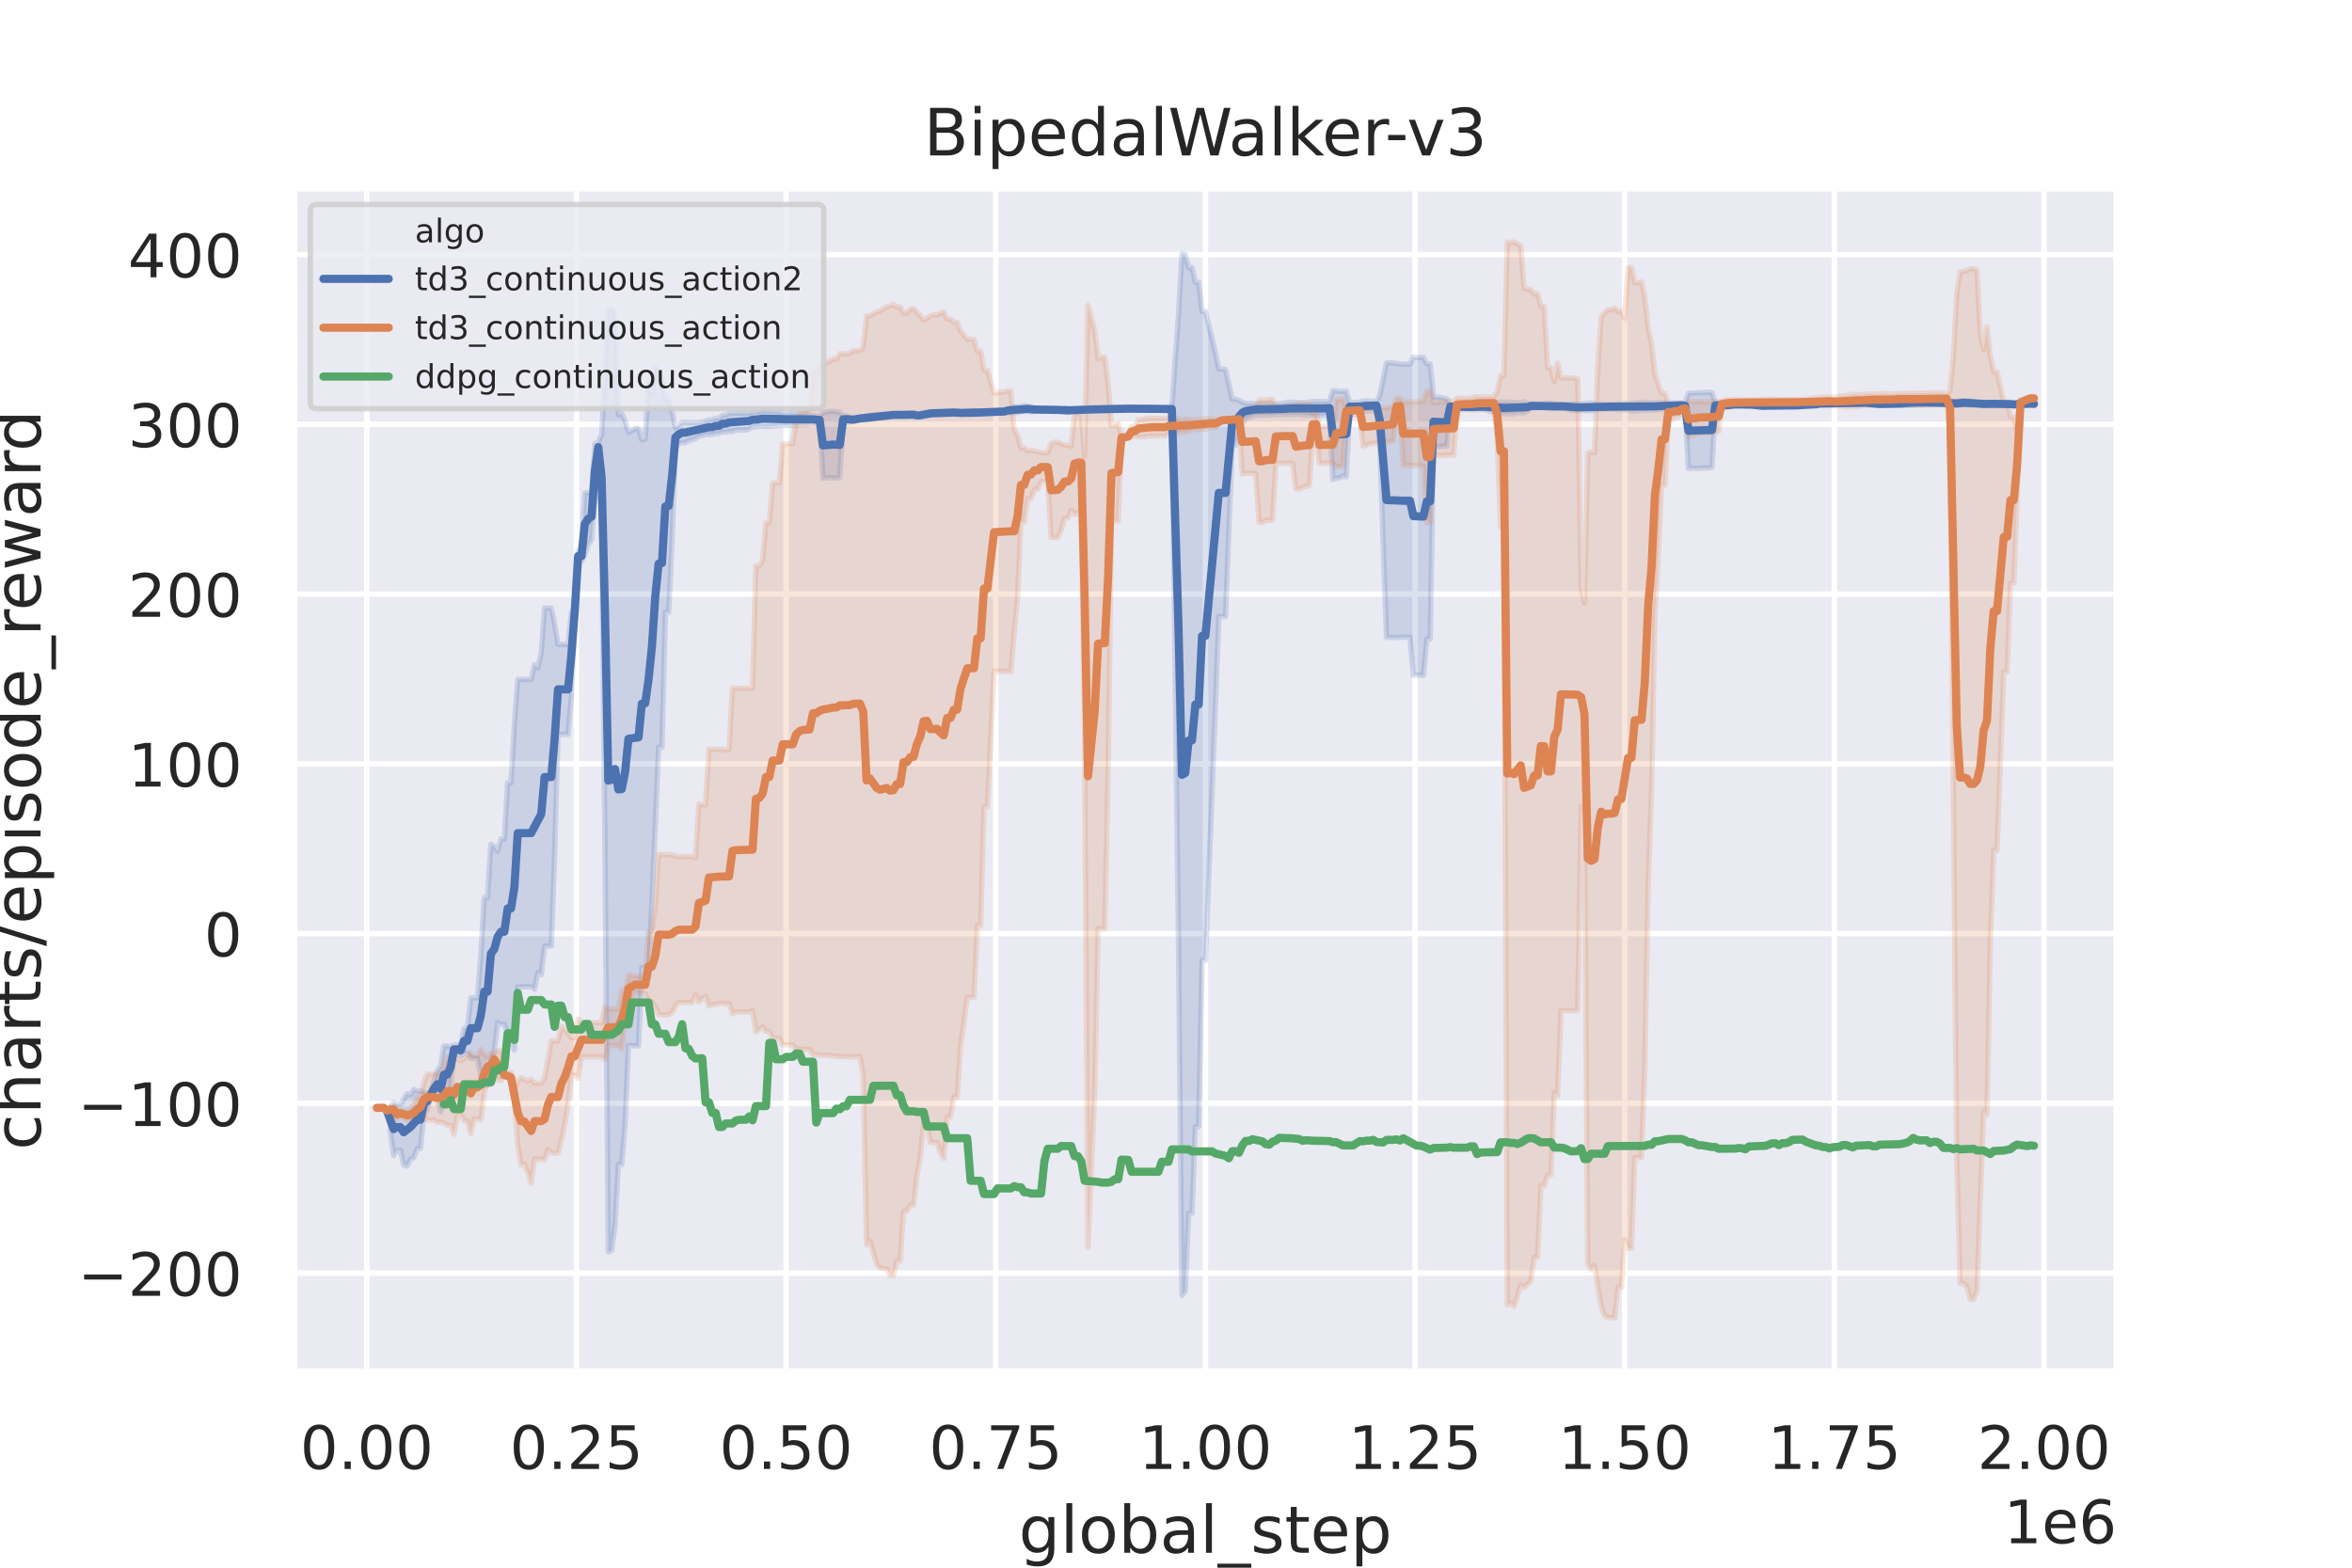 <?xml version="1.0" encoding="utf-8" standalone="no"?>
<!DOCTYPE svg PUBLIC "-//W3C//DTD SVG 1.1//EN"
  "http://www.w3.org/Graphics/SVG/1.1/DTD/svg11.dtd">
<!-- Created with matplotlib (https://matplotlib.org/) -->
<svg height="288pt" version="1.1" viewBox="0 0 432 288" width="432pt" xmlns="http://www.w3.org/2000/svg" xmlns:xlink="http://www.w3.org/1999/xlink">
 <defs>
  <style type="text/css">
*{stroke-linecap:butt;stroke-linejoin:round;}
  </style>
 </defs>
 <g id="figure_1">
  <g id="patch_1">
   <path d="M 0 288 
L 432 288 
L 432 0 
L 0 0 
z
" style="fill:#ffffff;"/>
  </g>
  <g id="axes_1">
   <g id="patch_2">
    <path d="M 54 252 
L 388.8 252 
L 388.8 34.56 
L 54 34.56 
z
" style="fill:#eaeaf2;"/>
   </g>
   <g id="matplotlib.axis_1">
    <g id="xtick_1">
     <g id="line2d_1">
      <path clip-path="url(#p87aa0079f9)" d="M 67.37 252 
L 67.37 34.56 
" style="fill:none;stroke:#ffffff;stroke-linecap:round;"/>
     </g>
     <g id="text_1">
      <!-- 0.00 -->
      <defs>
       <path d="M 31.781 66.406 
Q 24.172 66.406 20.328 58.906 
Q 16.5 51.422 16.5 36.375 
Q 16.5 21.391 20.328 13.891 
Q 24.172 6.391 31.781 6.391 
Q 39.453 6.391 43.281 13.891 
Q 47.125 21.391 47.125 36.375 
Q 47.125 51.422 43.281 58.906 
Q 39.453 66.406 31.781 66.406 
z
M 31.781 74.219 
Q 44.047 74.219 50.516 64.516 
Q 56.984 54.828 56.984 36.375 
Q 56.984 17.969 50.516 8.266 
Q 44.047 -1.422 31.781 -1.422 
Q 19.531 -1.422 13.062 8.266 
Q 6.594 17.969 6.594 36.375 
Q 6.594 54.828 13.062 64.516 
Q 19.531 74.219 31.781 74.219 
z
" id="DejaVuSans-48"/>
       <path d="M 10.688 12.406 
L 21 12.406 
L 21 0 
L 10.688 0 
z
" id="DejaVuSans-46"/>
      </defs>
      <g style="fill:#262626;" transform="translate(55.124 269.858)scale(0.11 -0.11)">
       <use xlink:href="#DejaVuSans-48"/>
       <use x="63.623" xlink:href="#DejaVuSans-46"/>
       <use x="95.41" xlink:href="#DejaVuSans-48"/>
       <use x="159.033" xlink:href="#DejaVuSans-48"/>
      </g>
     </g>
    </g>
    <g id="xtick_2">
     <g id="line2d_2">
      <path clip-path="url(#p87aa0079f9)" d="M 105.877 252 
L 105.877 34.56 
" style="fill:none;stroke:#ffffff;stroke-linecap:round;"/>
     </g>
     <g id="text_2">
      <!-- 0.25 -->
      <defs>
       <path d="M 19.188 8.297 
L 53.609 8.297 
L 53.609 0 
L 7.328 0 
L 7.328 8.297 
Q 12.938 14.109 22.625 23.891 
Q 32.328 33.688 34.812 36.531 
Q 39.547 41.844 41.422 45.531 
Q 43.312 49.219 43.312 52.781 
Q 43.312 58.594 39.234 62.25 
Q 35.156 65.922 28.609 65.922 
Q 23.969 65.922 18.812 64.312 
Q 13.672 62.703 7.812 59.422 
L 7.812 69.391 
Q 13.766 71.781 18.938 73 
Q 24.125 74.219 28.422 74.219 
Q 39.75 74.219 46.484 68.547 
Q 53.219 62.891 53.219 53.422 
Q 53.219 48.922 51.531 44.891 
Q 49.859 40.875 45.406 35.406 
Q 44.188 33.984 37.641 27.219 
Q 31.109 20.453 19.188 8.297 
z
" id="DejaVuSans-50"/>
       <path d="M 10.797 72.906 
L 49.516 72.906 
L 49.516 64.594 
L 19.828 64.594 
L 19.828 46.734 
Q 21.969 47.469 24.109 47.828 
Q 26.266 48.188 28.422 48.188 
Q 40.625 48.188 47.75 41.5 
Q 54.891 34.812 54.891 23.391 
Q 54.891 11.625 47.562 5.094 
Q 40.234 -1.422 26.906 -1.422 
Q 22.312 -1.422 17.547 -0.641 
Q 12.797 0.141 7.719 1.703 
L 7.719 11.625 
Q 12.109 9.234 16.797 8.062 
Q 21.484 6.891 26.703 6.891 
Q 35.156 6.891 40.078 11.328 
Q 45.016 15.766 45.016 23.391 
Q 45.016 31 40.078 35.438 
Q 35.156 39.891 26.703 39.891 
Q 22.75 39.891 18.812 39.016 
Q 14.891 38.141 10.797 36.281 
z
" id="DejaVuSans-53"/>
      </defs>
      <g style="fill:#262626;" transform="translate(93.631 269.858)scale(0.11 -0.11)">
       <use xlink:href="#DejaVuSans-48"/>
       <use x="63.623" xlink:href="#DejaVuSans-46"/>
       <use x="95.41" xlink:href="#DejaVuSans-50"/>
       <use x="159.033" xlink:href="#DejaVuSans-53"/>
      </g>
     </g>
    </g>
    <g id="xtick_3">
     <g id="line2d_3">
      <path clip-path="url(#p87aa0079f9)" d="M 144.385 252 
L 144.385 34.56 
" style="fill:none;stroke:#ffffff;stroke-linecap:round;"/>
     </g>
     <g id="text_3">
      <!-- 0.50 -->
      <g style="fill:#262626;" transform="translate(132.139 269.858)scale(0.11 -0.11)">
       <use xlink:href="#DejaVuSans-48"/>
       <use x="63.623" xlink:href="#DejaVuSans-46"/>
       <use x="95.41" xlink:href="#DejaVuSans-53"/>
       <use x="159.033" xlink:href="#DejaVuSans-48"/>
      </g>
     </g>
    </g>
    <g id="xtick_4">
     <g id="line2d_4">
      <path clip-path="url(#p87aa0079f9)" d="M 182.892 252 
L 182.892 34.56 
" style="fill:none;stroke:#ffffff;stroke-linecap:round;"/>
     </g>
     <g id="text_4">
      <!-- 0.75 -->
      <defs>
       <path d="M 8.203 72.906 
L 55.078 72.906 
L 55.078 68.703 
L 28.609 0 
L 18.312 0 
L 43.219 64.594 
L 8.203 64.594 
z
" id="DejaVuSans-55"/>
      </defs>
      <g style="fill:#262626;" transform="translate(170.646 269.858)scale(0.11 -0.11)">
       <use xlink:href="#DejaVuSans-48"/>
       <use x="63.623" xlink:href="#DejaVuSans-46"/>
       <use x="95.41" xlink:href="#DejaVuSans-55"/>
       <use x="159.033" xlink:href="#DejaVuSans-53"/>
      </g>
     </g>
    </g>
    <g id="xtick_5">
     <g id="line2d_5">
      <path clip-path="url(#p87aa0079f9)" d="M 221.4 252 
L 221.4 34.56 
" style="fill:none;stroke:#ffffff;stroke-linecap:round;"/>
     </g>
     <g id="text_5">
      <!-- 1.00 -->
      <defs>
       <path d="M 12.406 8.297 
L 28.516 8.297 
L 28.516 63.922 
L 10.984 60.406 
L 10.984 69.391 
L 28.422 72.906 
L 38.281 72.906 
L 38.281 8.297 
L 54.391 8.297 
L 54.391 0 
L 12.406 0 
z
" id="DejaVuSans-49"/>
      </defs>
      <g style="fill:#262626;" transform="translate(209.154 269.858)scale(0.11 -0.11)">
       <use xlink:href="#DejaVuSans-49"/>
       <use x="63.623" xlink:href="#DejaVuSans-46"/>
       <use x="95.41" xlink:href="#DejaVuSans-48"/>
       <use x="159.033" xlink:href="#DejaVuSans-48"/>
      </g>
     </g>
    </g>
    <g id="xtick_6">
     <g id="line2d_6">
      <path clip-path="url(#p87aa0079f9)" d="M 259.908 252 
L 259.908 34.56 
" style="fill:none;stroke:#ffffff;stroke-linecap:round;"/>
     </g>
     <g id="text_6">
      <!-- 1.25 -->
      <g style="fill:#262626;" transform="translate(247.661 269.858)scale(0.11 -0.11)">
       <use xlink:href="#DejaVuSans-49"/>
       <use x="63.623" xlink:href="#DejaVuSans-46"/>
       <use x="95.41" xlink:href="#DejaVuSans-50"/>
       <use x="159.033" xlink:href="#DejaVuSans-53"/>
      </g>
     </g>
    </g>
    <g id="xtick_7">
     <g id="line2d_7">
      <path clip-path="url(#p87aa0079f9)" d="M 298.415 252 
L 298.415 34.56 
" style="fill:none;stroke:#ffffff;stroke-linecap:round;"/>
     </g>
     <g id="text_7">
      <!-- 1.50 -->
      <g style="fill:#262626;" transform="translate(286.169 269.858)scale(0.11 -0.11)">
       <use xlink:href="#DejaVuSans-49"/>
       <use x="63.623" xlink:href="#DejaVuSans-46"/>
       <use x="95.41" xlink:href="#DejaVuSans-53"/>
       <use x="159.033" xlink:href="#DejaVuSans-48"/>
      </g>
     </g>
    </g>
    <g id="xtick_8">
     <g id="line2d_8">
      <path clip-path="url(#p87aa0079f9)" d="M 336.923 252 
L 336.923 34.56 
" style="fill:none;stroke:#ffffff;stroke-linecap:round;"/>
     </g>
     <g id="text_8">
      <!-- 1.75 -->
      <g style="fill:#262626;" transform="translate(324.677 269.858)scale(0.11 -0.11)">
       <use xlink:href="#DejaVuSans-49"/>
       <use x="63.623" xlink:href="#DejaVuSans-46"/>
       <use x="95.41" xlink:href="#DejaVuSans-55"/>
       <use x="159.033" xlink:href="#DejaVuSans-53"/>
      </g>
     </g>
    </g>
    <g id="xtick_9">
     <g id="line2d_9">
      <path clip-path="url(#p87aa0079f9)" d="M 375.43 252 
L 375.43 34.56 
" style="fill:none;stroke:#ffffff;stroke-linecap:round;"/>
     </g>
     <g id="text_9">
      <!-- 2.00 -->
      <g style="fill:#262626;" transform="translate(363.184 269.858)scale(0.11 -0.11)">
       <use xlink:href="#DejaVuSans-50"/>
       <use x="63.623" xlink:href="#DejaVuSans-46"/>
       <use x="95.41" xlink:href="#DejaVuSans-48"/>
       <use x="159.033" xlink:href="#DejaVuSans-48"/>
      </g>
     </g>
    </g>
    <g id="text_10">
     <!-- global_step -->
     <defs>
      <path d="M 45.406 27.984 
Q 45.406 37.75 41.375 43.109 
Q 37.359 48.484 30.078 48.484 
Q 22.859 48.484 18.828 43.109 
Q 14.797 37.75 14.797 27.984 
Q 14.797 18.266 18.828 12.891 
Q 22.859 7.516 30.078 7.516 
Q 37.359 7.516 41.375 12.891 
Q 45.406 18.266 45.406 27.984 
z
M 54.391 6.781 
Q 54.391 -7.172 48.188 -13.984 
Q 42 -20.797 29.203 -20.797 
Q 24.469 -20.797 20.266 -20.094 
Q 16.062 -19.391 12.109 -17.922 
L 12.109 -9.188 
Q 16.062 -11.328 19.922 -12.344 
Q 23.781 -13.375 27.781 -13.375 
Q 36.625 -13.375 41.016 -8.766 
Q 45.406 -4.156 45.406 5.172 
L 45.406 9.625 
Q 42.625 4.781 38.281 2.391 
Q 33.938 0 27.875 0 
Q 17.828 0 11.672 7.656 
Q 5.516 15.328 5.516 27.984 
Q 5.516 40.672 11.672 48.328 
Q 17.828 56 27.875 56 
Q 33.938 56 38.281 53.609 
Q 42.625 51.219 45.406 46.391 
L 45.406 54.688 
L 54.391 54.688 
z
" id="DejaVuSans-103"/>
      <path d="M 9.422 75.984 
L 18.406 75.984 
L 18.406 0 
L 9.422 0 
z
" id="DejaVuSans-108"/>
      <path d="M 30.609 48.391 
Q 23.391 48.391 19.188 42.75 
Q 14.984 37.109 14.984 27.297 
Q 14.984 17.484 19.156 11.844 
Q 23.344 6.203 30.609 6.203 
Q 37.797 6.203 41.984 11.859 
Q 46.188 17.531 46.188 27.297 
Q 46.188 37.016 41.984 42.703 
Q 37.797 48.391 30.609 48.391 
z
M 30.609 56 
Q 42.328 56 49.016 48.375 
Q 55.719 40.766 55.719 27.297 
Q 55.719 13.875 49.016 6.219 
Q 42.328 -1.422 30.609 -1.422 
Q 18.844 -1.422 12.172 6.219 
Q 5.516 13.875 5.516 27.297 
Q 5.516 40.766 12.172 48.375 
Q 18.844 56 30.609 56 
z
" id="DejaVuSans-111"/>
      <path d="M 48.688 27.297 
Q 48.688 37.203 44.609 42.844 
Q 40.531 48.484 33.406 48.484 
Q 26.266 48.484 22.188 42.844 
Q 18.109 37.203 18.109 27.297 
Q 18.109 17.391 22.188 11.75 
Q 26.266 6.109 33.406 6.109 
Q 40.531 6.109 44.609 11.75 
Q 48.688 17.391 48.688 27.297 
z
M 18.109 46.391 
Q 20.953 51.266 25.266 53.625 
Q 29.594 56 35.594 56 
Q 45.562 56 51.781 48.094 
Q 58.016 40.188 58.016 27.297 
Q 58.016 14.406 51.781 6.484 
Q 45.562 -1.422 35.594 -1.422 
Q 29.594 -1.422 25.266 0.953 
Q 20.953 3.328 18.109 8.203 
L 18.109 0 
L 9.078 0 
L 9.078 75.984 
L 18.109 75.984 
z
" id="DejaVuSans-98"/>
      <path d="M 34.281 27.484 
Q 23.391 27.484 19.188 25 
Q 14.984 22.516 14.984 16.5 
Q 14.984 11.719 18.141 8.906 
Q 21.297 6.109 26.703 6.109 
Q 34.188 6.109 38.703 11.406 
Q 43.219 16.703 43.219 25.484 
L 43.219 27.484 
z
M 52.203 31.203 
L 52.203 0 
L 43.219 0 
L 43.219 8.297 
Q 40.141 3.328 35.547 0.953 
Q 30.953 -1.422 24.312 -1.422 
Q 15.922 -1.422 10.953 3.297 
Q 6 8.016 6 15.922 
Q 6 25.141 12.172 29.828 
Q 18.359 34.516 30.609 34.516 
L 43.219 34.516 
L 43.219 35.406 
Q 43.219 41.609 39.141 45 
Q 35.062 48.391 27.688 48.391 
Q 23 48.391 18.547 47.266 
Q 14.109 46.141 10.016 43.891 
L 10.016 52.203 
Q 14.938 54.109 19.578 55.047 
Q 24.219 56 28.609 56 
Q 40.484 56 46.344 49.844 
Q 52.203 43.703 52.203 31.203 
z
" id="DejaVuSans-97"/>
      <path d="M 50.984 -16.609 
L 50.984 -23.578 
L -0.984 -23.578 
L -0.984 -16.609 
z
" id="DejaVuSans-95"/>
      <path d="M 44.281 53.078 
L 44.281 44.578 
Q 40.484 46.531 36.375 47.5 
Q 32.281 48.484 27.875 48.484 
Q 21.188 48.484 17.844 46.438 
Q 14.5 44.391 14.5 40.281 
Q 14.5 37.156 16.891 35.375 
Q 19.281 33.594 26.516 31.984 
L 29.594 31.297 
Q 39.156 29.25 43.188 25.516 
Q 47.219 21.781 47.219 15.094 
Q 47.219 7.469 41.188 3.016 
Q 35.156 -1.422 24.609 -1.422 
Q 20.219 -1.422 15.453 -0.562 
Q 10.688 0.297 5.422 2 
L 5.422 11.281 
Q 10.406 8.688 15.234 7.391 
Q 20.062 6.109 24.812 6.109 
Q 31.156 6.109 34.562 8.281 
Q 37.984 10.453 37.984 14.406 
Q 37.984 18.062 35.516 20.016 
Q 33.062 21.969 24.703 23.781 
L 21.578 24.516 
Q 13.234 26.266 9.516 29.906 
Q 5.812 33.547 5.812 39.891 
Q 5.812 47.609 11.281 51.797 
Q 16.75 56 26.812 56 
Q 31.781 56 36.172 55.266 
Q 40.578 54.547 44.281 53.078 
z
" id="DejaVuSans-115"/>
      <path d="M 18.312 70.219 
L 18.312 54.688 
L 36.812 54.688 
L 36.812 47.703 
L 18.312 47.703 
L 18.312 18.016 
Q 18.312 11.328 20.141 9.422 
Q 21.969 7.516 27.594 7.516 
L 36.812 7.516 
L 36.812 0 
L 27.594 0 
Q 17.188 0 13.234 3.875 
Q 9.281 7.766 9.281 18.016 
L 9.281 47.703 
L 2.688 47.703 
L 2.688 54.688 
L 9.281 54.688 
L 9.281 70.219 
z
" id="DejaVuSans-116"/>
      <path d="M 56.203 29.594 
L 56.203 25.203 
L 14.891 25.203 
Q 15.484 15.922 20.484 11.062 
Q 25.484 6.203 34.422 6.203 
Q 39.594 6.203 44.453 7.469 
Q 49.312 8.734 54.109 11.281 
L 54.109 2.781 
Q 49.266 0.734 44.188 -0.344 
Q 39.109 -1.422 33.891 -1.422 
Q 20.797 -1.422 13.156 6.188 
Q 5.516 13.812 5.516 26.812 
Q 5.516 40.234 12.766 48.109 
Q 20.016 56 32.328 56 
Q 43.359 56 49.781 48.891 
Q 56.203 41.797 56.203 29.594 
z
M 47.219 32.234 
Q 47.125 39.594 43.094 43.984 
Q 39.062 48.391 32.422 48.391 
Q 24.906 48.391 20.391 44.141 
Q 15.875 39.891 15.188 32.172 
z
" id="DejaVuSans-101"/>
      <path d="M 18.109 8.203 
L 18.109 -20.797 
L 9.078 -20.797 
L 9.078 54.688 
L 18.109 54.688 
L 18.109 46.391 
Q 20.953 51.266 25.266 53.625 
Q 29.594 56 35.594 56 
Q 45.562 56 51.781 48.094 
Q 58.016 40.188 58.016 27.297 
Q 58.016 14.406 51.781 6.484 
Q 45.562 -1.422 35.594 -1.422 
Q 29.594 -1.422 25.266 0.953 
Q 20.953 3.328 18.109 8.203 
z
M 48.688 27.297 
Q 48.688 37.203 44.609 42.844 
Q 40.531 48.484 33.406 48.484 
Q 26.266 48.484 22.188 42.844 
Q 18.109 37.203 18.109 27.297 
Q 18.109 17.391 22.188 11.75 
Q 26.266 6.109 33.406 6.109 
Q 40.531 6.109 44.609 11.75 
Q 48.688 17.391 48.688 27.297 
z
" id="DejaVuSans-112"/>
     </defs>
     <g style="fill:#262626;" transform="translate(187.121 285.264)scale(0.12 -0.12)">
      <use xlink:href="#DejaVuSans-103"/>
      <use x="63.477" xlink:href="#DejaVuSans-108"/>
      <use x="91.26" xlink:href="#DejaVuSans-111"/>
      <use x="152.441" xlink:href="#DejaVuSans-98"/>
      <use x="215.918" xlink:href="#DejaVuSans-97"/>
      <use x="277.197" xlink:href="#DejaVuSans-108"/>
      <use x="304.98" xlink:href="#DejaVuSans-95"/>
      <use x="354.98" xlink:href="#DejaVuSans-115"/>
      <use x="407.08" xlink:href="#DejaVuSans-116"/>
      <use x="446.289" xlink:href="#DejaVuSans-101"/>
      <use x="507.812" xlink:href="#DejaVuSans-112"/>
     </g>
    </g>
    <g id="text_11">
     <!-- 1e6 -->
     <defs>
      <path d="M 33.016 40.375 
Q 26.375 40.375 22.484 35.828 
Q 18.609 31.297 18.609 23.391 
Q 18.609 15.531 22.484 10.953 
Q 26.375 6.391 33.016 6.391 
Q 39.656 6.391 43.531 10.953 
Q 47.406 15.531 47.406 23.391 
Q 47.406 31.297 43.531 35.828 
Q 39.656 40.375 33.016 40.375 
z
M 52.594 71.297 
L 52.594 62.312 
Q 48.875 64.062 45.094 64.984 
Q 41.312 65.922 37.594 65.922 
Q 27.828 65.922 22.672 59.328 
Q 17.531 52.734 16.797 39.406 
Q 19.672 43.656 24.016 45.922 
Q 28.375 48.188 33.594 48.188 
Q 44.578 48.188 50.953 41.516 
Q 57.328 34.859 57.328 23.391 
Q 57.328 12.156 50.688 5.359 
Q 44.047 -1.422 33.016 -1.422 
Q 20.359 -1.422 13.672 8.266 
Q 6.984 17.969 6.984 36.375 
Q 6.984 53.656 15.188 63.938 
Q 23.391 74.219 37.203 74.219 
Q 40.922 74.219 44.703 73.484 
Q 48.484 72.75 52.594 71.297 
z
" id="DejaVuSans-54"/>
     </defs>
     <g style="fill:#262626;" transform="translate(368.034 283.504)scale(0.11 -0.11)">
      <use xlink:href="#DejaVuSans-49"/>
      <use x="63.623" xlink:href="#DejaVuSans-101"/>
      <use x="125.146" xlink:href="#DejaVuSans-54"/>
     </g>
    </g>
   </g>
   <g id="matplotlib.axis_2">
    <g id="ytick_1">
     <g id="line2d_10">
      <path clip-path="url(#p87aa0079f9)" d="M 54 233.875 
L 388.8 233.875 
" style="fill:none;stroke:#ffffff;stroke-linecap:round;"/>
     </g>
     <g id="text_12">
      <!-- −200 -->
      <defs>
       <path d="M 10.594 35.5 
L 73.188 35.5 
L 73.188 27.203 
L 10.594 27.203 
z
" id="DejaVuSans-8722"/>
      </defs>
      <g style="fill:#262626;" transform="translate(14.286 238.055)scale(0.11 -0.11)">
       <use xlink:href="#DejaVuSans-8722"/>
       <use x="83.789" xlink:href="#DejaVuSans-50"/>
       <use x="147.412" xlink:href="#DejaVuSans-48"/>
       <use x="211.035" xlink:href="#DejaVuSans-48"/>
      </g>
     </g>
    </g>
    <g id="ytick_2">
     <g id="line2d_11">
      <path clip-path="url(#p87aa0079f9)" d="M 54 202.69 
L 388.8 202.69 
" style="fill:none;stroke:#ffffff;stroke-linecap:round;"/>
     </g>
     <g id="text_13">
      <!-- −100 -->
      <g style="fill:#262626;" transform="translate(14.286 206.87)scale(0.11 -0.11)">
       <use xlink:href="#DejaVuSans-8722"/>
       <use x="83.789" xlink:href="#DejaVuSans-49"/>
       <use x="147.412" xlink:href="#DejaVuSans-48"/>
       <use x="211.035" xlink:href="#DejaVuSans-48"/>
      </g>
     </g>
    </g>
    <g id="ytick_3">
     <g id="line2d_12">
      <path clip-path="url(#p87aa0079f9)" d="M 54 171.505 
L 388.8 171.505 
" style="fill:none;stroke:#ffffff;stroke-linecap:round;"/>
     </g>
     <g id="text_14">
      <!-- 0 -->
      <g style="fill:#262626;" transform="translate(37.501 175.685)scale(0.11 -0.11)">
       <use xlink:href="#DejaVuSans-48"/>
      </g>
     </g>
    </g>
    <g id="ytick_4">
     <g id="line2d_13">
      <path clip-path="url(#p87aa0079f9)" d="M 54 140.321 
L 388.8 140.321 
" style="fill:none;stroke:#ffffff;stroke-linecap:round;"/>
     </g>
     <g id="text_15">
      <!-- 100 -->
      <g style="fill:#262626;" transform="translate(23.504 144.5)scale(0.11 -0.11)">
       <use xlink:href="#DejaVuSans-49"/>
       <use x="63.623" xlink:href="#DejaVuSans-48"/>
       <use x="127.246" xlink:href="#DejaVuSans-48"/>
      </g>
     </g>
    </g>
    <g id="ytick_5">
     <g id="line2d_14">
      <path clip-path="url(#p87aa0079f9)" d="M 54 109.136 
L 388.8 109.136 
" style="fill:none;stroke:#ffffff;stroke-linecap:round;"/>
     </g>
     <g id="text_16">
      <!-- 200 -->
      <g style="fill:#262626;" transform="translate(23.504 113.315)scale(0.11 -0.11)">
       <use xlink:href="#DejaVuSans-50"/>
       <use x="63.623" xlink:href="#DejaVuSans-48"/>
       <use x="127.246" xlink:href="#DejaVuSans-48"/>
      </g>
     </g>
    </g>
    <g id="ytick_6">
     <g id="line2d_15">
      <path clip-path="url(#p87aa0079f9)" d="M 54 77.951 
L 388.8 77.951 
" style="fill:none;stroke:#ffffff;stroke-linecap:round;"/>
     </g>
     <g id="text_17">
      <!-- 300 -->
      <defs>
       <path d="M 40.578 39.312 
Q 47.656 37.797 51.625 33 
Q 55.609 28.219 55.609 21.188 
Q 55.609 10.406 48.188 4.484 
Q 40.766 -1.422 27.094 -1.422 
Q 22.516 -1.422 17.656 -0.516 
Q 12.797 0.391 7.625 2.203 
L 7.625 11.719 
Q 11.719 9.328 16.594 8.109 
Q 21.484 6.891 26.812 6.891 
Q 36.078 6.891 40.938 10.547 
Q 45.797 14.203 45.797 21.188 
Q 45.797 27.641 41.281 31.266 
Q 36.766 34.906 28.719 34.906 
L 20.219 34.906 
L 20.219 43.016 
L 29.109 43.016 
Q 36.375 43.016 40.234 45.922 
Q 44.094 48.828 44.094 54.297 
Q 44.094 59.906 40.109 62.906 
Q 36.141 65.922 28.719 65.922 
Q 24.656 65.922 20.016 65.031 
Q 15.375 64.156 9.812 62.312 
L 9.812 71.094 
Q 15.438 72.656 20.344 73.438 
Q 25.25 74.219 29.594 74.219 
Q 40.828 74.219 47.359 69.109 
Q 53.906 64.016 53.906 55.328 
Q 53.906 49.266 50.438 45.094 
Q 46.969 40.922 40.578 39.312 
z
" id="DejaVuSans-51"/>
      </defs>
      <g style="fill:#262626;" transform="translate(23.504 82.13)scale(0.11 -0.11)">
       <use xlink:href="#DejaVuSans-51"/>
       <use x="63.623" xlink:href="#DejaVuSans-48"/>
       <use x="127.246" xlink:href="#DejaVuSans-48"/>
      </g>
     </g>
    </g>
    <g id="ytick_7">
     <g id="line2d_16">
      <path clip-path="url(#p87aa0079f9)" d="M 54 46.766 
L 388.8 46.766 
" style="fill:none;stroke:#ffffff;stroke-linecap:round;"/>
     </g>
     <g id="text_18">
      <!-- 400 -->
      <defs>
       <path d="M 37.797 64.312 
L 12.891 25.391 
L 37.797 25.391 
z
M 35.203 72.906 
L 47.609 72.906 
L 47.609 25.391 
L 58.016 25.391 
L 58.016 17.188 
L 47.609 17.188 
L 47.609 0 
L 37.797 0 
L 37.797 17.188 
L 4.891 17.188 
L 4.891 26.703 
z
" id="DejaVuSans-52"/>
      </defs>
      <g style="fill:#262626;" transform="translate(23.504 50.945)scale(0.11 -0.11)">
       <use xlink:href="#DejaVuSans-52"/>
       <use x="63.623" xlink:href="#DejaVuSans-48"/>
       <use x="127.246" xlink:href="#DejaVuSans-48"/>
      </g>
     </g>
    </g>
    <g id="text_19">
     <!-- charts/episode_reward -->
     <defs>
      <path d="M 48.781 52.594 
L 48.781 44.188 
Q 44.969 46.297 41.141 47.344 
Q 37.312 48.391 33.406 48.391 
Q 24.656 48.391 19.812 42.844 
Q 14.984 37.312 14.984 27.297 
Q 14.984 17.281 19.812 11.734 
Q 24.656 6.203 33.406 6.203 
Q 37.312 6.203 41.141 7.25 
Q 44.969 8.297 48.781 10.406 
L 48.781 2.094 
Q 45.016 0.344 40.984 -0.531 
Q 36.969 -1.422 32.422 -1.422 
Q 20.062 -1.422 12.781 6.344 
Q 5.516 14.109 5.516 27.297 
Q 5.516 40.672 12.859 48.328 
Q 20.219 56 33.016 56 
Q 37.156 56 41.109 55.141 
Q 45.062 54.297 48.781 52.594 
z
" id="DejaVuSans-99"/>
      <path d="M 54.891 33.016 
L 54.891 0 
L 45.906 0 
L 45.906 32.719 
Q 45.906 40.484 42.875 44.328 
Q 39.844 48.188 33.797 48.188 
Q 26.516 48.188 22.312 43.547 
Q 18.109 38.922 18.109 30.906 
L 18.109 0 
L 9.078 0 
L 9.078 75.984 
L 18.109 75.984 
L 18.109 46.188 
Q 21.344 51.125 25.703 53.562 
Q 30.078 56 35.797 56 
Q 45.219 56 50.047 50.172 
Q 54.891 44.344 54.891 33.016 
z
" id="DejaVuSans-104"/>
      <path d="M 41.109 46.297 
Q 39.594 47.172 37.812 47.578 
Q 36.031 48 33.891 48 
Q 26.266 48 22.188 43.047 
Q 18.109 38.094 18.109 28.812 
L 18.109 0 
L 9.078 0 
L 9.078 54.688 
L 18.109 54.688 
L 18.109 46.188 
Q 20.953 51.172 25.484 53.578 
Q 30.031 56 36.531 56 
Q 37.453 56 38.578 55.875 
Q 39.703 55.766 41.062 55.516 
z
" id="DejaVuSans-114"/>
      <path d="M 25.391 72.906 
L 33.688 72.906 
L 8.297 -9.281 
L 0 -9.281 
z
" id="DejaVuSans-47"/>
      <path d="M 9.422 54.688 
L 18.406 54.688 
L 18.406 0 
L 9.422 0 
z
M 9.422 75.984 
L 18.406 75.984 
L 18.406 64.594 
L 9.422 64.594 
z
" id="DejaVuSans-105"/>
      <path d="M 45.406 46.391 
L 45.406 75.984 
L 54.391 75.984 
L 54.391 0 
L 45.406 0 
L 45.406 8.203 
Q 42.578 3.328 38.25 0.953 
Q 33.938 -1.422 27.875 -1.422 
Q 17.969 -1.422 11.734 6.484 
Q 5.516 14.406 5.516 27.297 
Q 5.516 40.188 11.734 48.094 
Q 17.969 56 27.875 56 
Q 33.938 56 38.25 53.625 
Q 42.578 51.266 45.406 46.391 
z
M 14.797 27.297 
Q 14.797 17.391 18.875 11.75 
Q 22.953 6.109 30.078 6.109 
Q 37.203 6.109 41.297 11.75 
Q 45.406 17.391 45.406 27.297 
Q 45.406 37.203 41.297 42.844 
Q 37.203 48.484 30.078 48.484 
Q 22.953 48.484 18.875 42.844 
Q 14.797 37.203 14.797 27.297 
z
" id="DejaVuSans-100"/>
      <path d="M 4.203 54.688 
L 13.188 54.688 
L 24.422 12.016 
L 35.594 54.688 
L 46.188 54.688 
L 57.422 12.016 
L 68.609 54.688 
L 77.594 54.688 
L 63.281 0 
L 52.688 0 
L 40.922 44.828 
L 29.109 0 
L 18.5 0 
z
" id="DejaVuSans-119"/>
     </defs>
     <g style="fill:#262626;" transform="translate(7.457 211.268)rotate(-90)scale(0.12 -0.12)">
      <use xlink:href="#DejaVuSans-99"/>
      <use x="54.98" xlink:href="#DejaVuSans-104"/>
      <use x="118.359" xlink:href="#DejaVuSans-97"/>
      <use x="179.639" xlink:href="#DejaVuSans-114"/>
      <use x="220.752" xlink:href="#DejaVuSans-116"/>
      <use x="259.961" xlink:href="#DejaVuSans-115"/>
      <use x="312.061" xlink:href="#DejaVuSans-47"/>
      <use x="345.752" xlink:href="#DejaVuSans-101"/>
      <use x="407.275" xlink:href="#DejaVuSans-112"/>
      <use x="470.752" xlink:href="#DejaVuSans-105"/>
      <use x="498.535" xlink:href="#DejaVuSans-115"/>
      <use x="550.635" xlink:href="#DejaVuSans-111"/>
      <use x="611.816" xlink:href="#DejaVuSans-100"/>
      <use x="675.293" xlink:href="#DejaVuSans-101"/>
      <use x="736.816" xlink:href="#DejaVuSans-95"/>
      <use x="786.816" xlink:href="#DejaVuSans-114"/>
      <use x="825.68" xlink:href="#DejaVuSans-101"/>
      <use x="887.203" xlink:href="#DejaVuSans-119"/>
      <use x="968.99" xlink:href="#DejaVuSans-97"/>
      <use x="1030.27" xlink:href="#DejaVuSans-114"/>
      <use x="1069.633" xlink:href="#DejaVuSans-100"/>
     </g>
    </g>
   </g>
   <g id="PolyCollection_1">
    <defs>
     <path d="M 71.683 -84.627 
L 71.683 -80.08 
L 72.299 -75.711 
L 72.915 -76.701 
L 73.531 -76.701 
L 74.147 -73.957 
L 74.763 -73.781 
L 75.379 -75.043 
L 75.996 -75.299 
L 76.612 -77.022 
L 77.228 -77.022 
L 77.844 -83.148 
L 78.46 -84.157 
L 79.076 -86.468 
L 79.692 -86.662 
L 80.308 -86.319 
L 80.924 -83.746 
L 81.541 -85.335 
L 82.157 -85.335 
L 82.773 -88.235 
L 83.389 -94.406 
L 84.005 -94.406 
L 84.621 -93.979 
L 85.237 -94.519 
L 85.853 -94.519 
L 86.47 -93.554 
L 87.086 -93.554 
L 87.702 -93.554 
L 88.318 -90.376 
L 88.934 -88.564 
L 89.55 -88.564 
L 90.166 -92.697 
L 90.782 -94.74 
L 91.399 -100.184 
L 92.015 -99.796 
L 92.631 -99.796 
L 93.247 -98.024 
L 93.863 -98.024 
L 94.479 -95.08 
L 95.095 -106.711 
L 95.711 -106.711 
L 96.327 -106.711 
L 96.944 -106.711 
L 97.56 -106.711 
L 98.176 -106.251 
L 98.792 -109.373 
L 99.408 -108.919 
L 100.024 -114.199 
L 100.64 -114.199 
L 101.256 -114.199 
L 101.873 -131.214 
L 102.489 -153.109 
L 103.105 -153.109 
L 103.721 -153.109 
L 104.337 -153.109 
L 104.953 -160.099 
L 105.569 -175.056 
L 106.185 -184.89 
L 106.802 -184.89 
L 107.418 -186.095 
L 108.034 -187.896 
L 108.65 -188.85 
L 109.266 -196.558 
L 109.882 -205.039 
L 110.498 -192.485 
L 111.114 -133.531 
L 111.731 -57.999 
L 112.347 -58.273 
L 112.963 -62.976 
L 113.579 -74.126 
L 114.195 -74.093 
L 114.811 -81.55 
L 115.427 -95.964 
L 116.043 -95.917 
L 116.659 -95.847 
L 117.276 -95.847 
L 117.892 -110.272 
L 118.508 -110.242 
L 119.124 -108.426 
L 119.74 -122.911 
L 120.356 -136.203 
L 120.972 -150.755 
L 121.588 -150.712 
L 122.205 -175.547 
L 122.821 -175.506 
L 123.437 -188.586 
L 124.053 -205.876 
L 124.669 -206.482 
L 125.285 -206.686 
L 125.901 -206.686 
L 126.517 -207.042 
L 127.134 -207.226 
L 127.75 -207.447 
L 128.366 -207.778 
L 128.982 -207.974 
L 129.598 -208.187 
L 130.214 -208.187 
L 130.83 -208.187 
L 131.446 -208.396 
L 132.062 -208.396 
L 132.679 -208.638 
L 133.295 -208.625 
L 133.911 -208.763 
L 134.527 -208.746 
L 135.143 -209.014 
L 135.759 -209.008 
L 136.375 -209.008 
L 136.991 -209.008 
L 137.608 -209.216 
L 138.224 -209.585 
L 138.84 -209.585 
L 139.456 -209.701 
L 140.072 -209.683 
L 140.688 -209.645 
L 141.304 -209.645 
L 141.92 -209.76 
L 142.537 -209.748 
L 143.153 -209.85 
L 143.769 -209.865 
L 144.385 -209.85 
L 145.001 -209.878 
L 145.617 -209.801 
L 146.233 -209.859 
L 146.849 -209.974 
L 147.466 -210.014 
L 148.082 -209.965 
L 148.698 -210.202 
L 149.314 -210.205 
L 149.93 -210.228 
L 150.546 -210.241 
L 151.162 -200.151 
L 151.778 -200.188 
L 152.394 -200.263 
L 153.011 -200.2 
L 153.627 -200.14 
L 154.243 -200.272 
L 154.859 -210.308 
L 155.475 -210.381 
L 156.091 -210.475 
L 156.707 -210.649 
L 157.323 -210.844 
L 157.94 -211.001 
L 158.556 -210.969 
L 159.172 -210.945 
L 159.788 -210.908 
L 160.404 -211.116 
L 161.02 -211.264 
L 161.636 -211.335 
L 162.252 -211.326 
L 162.869 -211.726 
L 163.485 -211.731 
L 164.101 -211.771 
L 164.717 -211.702 
L 165.333 -211.686 
L 165.949 -211.686 
L 166.565 -211.699 
L 167.181 -211.699 
L 167.797 -211.709 
L 168.414 -211.608 
L 169.03 -211.602 
L 169.646 -211.622 
L 170.262 -211.774 
L 170.878 -212.006 
L 171.494 -211.946 
L 172.11 -211.997 
L 172.726 -212.04 
L 173.343 -212.06 
L 173.959 -212.2 
L 174.575 -212.21 
L 175.191 -212.2 
L 175.807 -211.98 
L 176.423 -211.945 
L 177.039 -211.944 
L 177.655 -211.928 
L 178.272 -211.869 
L 178.888 -211.853 
L 179.504 -211.855 
L 180.12 -212.028 
L 180.736 -212.142 
L 181.352 -212.142 
L 181.968 -212.251 
L 182.584 -212.294 
L 183.201 -212.349 
L 183.817 -212.351 
L 184.433 -212.328 
L 185.049 -212.255 
L 185.665 -212.183 
L 186.281 -212.154 
L 186.897 -212.212 
L 187.513 -212.34 
L 188.129 -212.432 
L 188.746 -212.395 
L 189.362 -212.339 
L 189.978 -212.458 
L 190.594 -212.504 
L 191.21 -212.523 
L 191.826 -212.521 
L 192.442 -212.521 
L 193.058 -212.521 
L 193.675 -212.524 
L 194.291 -212.533 
L 194.907 -212.465 
L 195.523 -212.263 
L 196.139 -212.27 
L 196.755 -212.539 
L 197.371 -212.62 
L 197.987 -212.629 
L 198.604 -212.667 
L 199.22 -212.77 
L 199.836 -212.77 
L 200.452 -212.576 
L 201.068 -212.576 
L 201.684 -212.667 
L 202.3 -212.792 
L 202.916 -212.789 
L 203.532 -212.778 
L 204.149 -212.777 
L 204.765 -212.718 
L 205.381 -212.827 
L 205.997 -212.836 
L 206.613 -212.873 
L 207.229 -212.867 
L 207.845 -212.814 
L 208.461 -212.813 
L 209.078 -212.813 
L 209.694 -212.812 
L 210.31 -212.706 
L 210.926 -212.706 
L 211.542 -212.706 
L 212.158 -212.673 
L 212.774 -212.7 
L 213.39 -212.849 
L 214.007 -212.79 
L 214.623 -212.62 
L 215.239 -212.593 
L 215.855 -163.215 
L 216.471 -114.562 
L 217.087 -50 
L 217.703 -50.772 
L 218.319 -65.128 
L 218.936 -65.119 
L 219.552 -81.023 
L 220.168 -81.022 
L 220.784 -111.58 
L 221.4 -111.58 
L 222.016 -127.113 
L 222.632 -142.593 
L 223.248 -158.602 
L 223.864 -174.755 
L 224.481 -174.746 
L 225.097 -174.764 
L 225.713 -190.673 
L 226.329 -206.236 
L 226.945 -206.222 
L 227.561 -208.489 
L 228.177 -210.243 
L 228.793 -211.069 
L 229.41 -211.351 
L 230.026 -211.521 
L 230.642 -211.735 
L 231.258 -211.735 
L 231.874 -211.735 
L 232.49 -211.775 
L 233.106 -211.765 
L 233.722 -211.772 
L 234.339 -211.823 
L 234.955 -211.863 
L 235.571 -211.863 
L 236.187 -211.834 
L 236.803 -211.824 
L 237.419 -211.826 
L 238.035 -211.86 
L 238.651 -211.891 
L 239.268 -211.796 
L 239.884 -211.741 
L 240.5 -211.724 
L 241.116 -211.653 
L 241.732 -211.681 
L 242.348 -211.681 
L 242.964 -211.695 
L 243.58 -211.816 
L 244.196 -211.816 
L 244.813 -199.923 
L 245.429 -200.106 
L 246.045 -200.211 
L 246.661 -200.544 
L 247.277 -200.437 
L 247.893 -212.505 
L 248.509 -212.505 
L 249.125 -212.519 
L 249.742 -212.5 
L 250.358 -212.465 
L 250.974 -212.483 
L 251.59 -212.496 
L 252.206 -212.682 
L 252.822 -212.732 
L 253.438 -206.072 
L 254.054 -188.258 
L 254.671 -170.901 
L 255.287 -170.901 
L 255.903 -170.91 
L 256.519 -170.9 
L 257.135 -170.92 
L 257.751 -170.945 
L 258.367 -170.933 
L 258.983 -170.939 
L 259.599 -163.926 
L 260.216 -163.998 
L 260.832 -163.988 
L 261.448 -163.898 
L 262.064 -170.642 
L 262.68 -170.638 
L 263.296 -205.962 
L 263.912 -205.976 
L 264.528 -205.981 
L 265.145 -206.007 
L 265.761 -206.03 
L 266.377 -213.115 
L 266.993 -213.172 
L 267.609 -213.217 
L 268.225 -213.222 
L 268.841 -213.215 
L 269.457 -213.112 
L 270.074 -213.044 
L 270.69 -213.091 
L 271.306 -212.927 
L 271.922 -212.991 
L 272.538 -212.843 
L 273.154 -212.7 
L 273.77 -212.406 
L 274.386 -212.397 
L 275.003 -212.186 
L 275.619 -212.025 
L 276.235 -212.034 
L 276.851 -211.996 
L 277.467 -211.985 
L 278.083 -211.996 
L 278.699 -212.226 
L 279.315 -212.166 
L 279.931 -212.143 
L 280.548 -212.495 
L 281.164 -213.043 
L 281.78 -213.043 
L 282.396 -213.164 
L 283.012 -213.164 
L 283.628 -213.108 
L 284.244 -213.088 
L 284.86 -212.891 
L 285.477 -212.971 
L 286.093 -212.974 
L 286.709 -212.98 
L 287.325 -212.98 
L 287.941 -212.837 
L 288.557 -212.65 
L 289.173 -212.582 
L 289.789 -212.54 
L 290.406 -212.592 
L 291.022 -212.578 
L 291.638 -212.541 
L 292.254 -212.559 
L 292.87 -212.584 
L 293.486 -212.771 
L 294.102 -212.837 
L 294.718 -212.844 
L 295.334 -212.842 
L 295.951 -212.822 
L 296.567 -212.819 
L 297.183 -212.772 
L 297.799 -212.704 
L 298.415 -212.687 
L 299.031 -212.693 
L 299.647 -212.487 
L 300.263 -212.468 
L 300.88 -212.513 
L 301.496 -212.632 
L 302.112 -212.644 
L 302.728 -212.652 
L 303.344 -212.656 
L 303.96 -212.656 
L 304.576 -212.763 
L 305.192 -212.763 
L 305.809 -212.763 
L 306.425 -213.012 
L 307.041 -213.012 
L 307.657 -213.024 
L 308.273 -213.13 
L 308.889 -213.13 
L 309.505 -212.942 
L 310.121 -201.953 
L 310.738 -202.002 
L 311.354 -201.965 
L 311.97 -201.982 
L 312.586 -202.034 
L 313.202 -202.029 
L 313.818 -202.025 
L 314.434 -202.135 
L 315.05 -213.094 
L 315.666 -213.096 
L 316.283 -213.173 
L 316.899 -213.172 
L 317.515 -213.197 
L 318.131 -213.418 
L 318.747 -213.479 
L 319.363 -213.478 
L 319.979 -213.564 
L 320.595 -213.554 
L 321.212 -213.554 
L 321.828 -213.565 
L 322.444 -213.369 
L 323.06 -213.385 
L 323.676 -213.333 
L 324.292 -213.333 
L 324.908 -213.33 
L 325.524 -213.325 
L 326.141 -213.253 
L 326.757 -213.231 
L 327.373 -213.231 
L 327.989 -213.249 
L 328.605 -213.249 
L 329.221 -213.202 
L 329.837 -213.202 
L 330.453 -213.321 
L 331.069 -213.46 
L 331.686 -213.493 
L 332.302 -213.669 
L 332.918 -213.658 
L 333.534 -213.665 
L 334.15 -213.849 
L 334.766 -213.843 
L 335.382 -213.821 
L 335.998 -213.821 
L 336.615 -213.954 
L 337.231 -213.933 
L 337.847 -213.933 
L 338.463 -213.933 
L 339.079 -213.933 
L 339.695 -213.906 
L 340.311 -213.749 
L 340.927 -213.747 
L 341.544 -213.703 
L 342.16 -213.78 
L 342.776 -213.821 
L 343.392 -213.8 
L 344.008 -213.822 
L 344.624 -213.833 
L 345.24 -213.71 
L 345.856 -213.693 
L 346.473 -213.698 
L 347.089 -213.698 
L 347.705 -213.698 
L 348.321 -213.741 
L 348.937 -213.563 
L 349.553 -213.563 
L 350.169 -213.537 
L 350.785 -213.54 
L 351.401 -213.556 
L 352.018 -213.576 
L 352.634 -213.568 
L 353.25 -213.586 
L 353.866 -213.641 
L 354.482 -213.641 
L 355.098 -213.729 
L 355.714 -213.722 
L 356.33 -213.747 
L 356.947 -213.739 
L 357.563 -213.681 
L 358.179 -213.681 
L 358.795 -213.602 
L 359.411 -213.49 
L 360.027 -213.594 
L 360.643 -213.633 
L 361.259 -213.63 
L 361.876 -213.565 
L 362.492 -213.665 
L 363.108 -213.713 
L 363.724 -213.673 
L 364.34 -213.637 
L 364.956 -213.743 
L 365.572 -213.708 
L 366.188 -213.676 
L 366.804 -213.748 
L 367.421 -213.748 
L 368.037 -213.825 
L 368.653 -213.722 
L 369.269 -213.751 
L 369.885 -213.629 
L 370.501 -213.588 
L 371.117 -213.829 
L 371.733 -213.81 
L 372.35 -213.779 
L 372.966 -213.771 
L 373.582 -213.704 
L 373.582 -213.897 
L 373.582 -213.897 
L 372.966 -213.915 
L 372.35 -213.795 
L 371.733 -213.859 
L 371.117 -213.856 
L 370.501 -213.915 
L 369.885 -213.778 
L 369.269 -213.783 
L 368.653 -213.873 
L 368.037 -213.892 
L 367.421 -213.885 
L 366.804 -213.885 
L 366.188 -213.942 
L 365.572 -213.896 
L 364.956 -213.776 
L 364.34 -213.94 
L 363.724 -213.997 
L 363.108 -213.973 
L 362.492 -214.169 
L 361.876 -214.33 
L 361.259 -214.392 
L 360.643 -214.378 
L 360.027 -214.385 
L 359.411 -214.279 
L 358.795 -214.26 
L 358.179 -214.246 
L 357.563 -214.246 
L 356.947 -214.236 
L 356.33 -214.364 
L 355.714 -214.509 
L 355.098 -214.508 
L 354.482 -214.523 
L 353.866 -214.523 
L 353.25 -214.643 
L 352.634 -214.646 
L 352.018 -214.598 
L 351.401 -214.55 
L 350.785 -214.552 
L 350.169 -214.377 
L 349.553 -214.132 
L 348.937 -214.132 
L 348.321 -213.922 
L 347.705 -213.929 
L 347.089 -213.929 
L 346.473 -213.929 
L 345.856 -213.93 
L 345.24 -213.855 
L 344.624 -213.838 
L 344.008 -213.929 
L 343.392 -214.057 
L 342.776 -214.204 
L 342.16 -214.211 
L 341.544 -214.245 
L 340.927 -214.262 
L 340.311 -214.255 
L 339.695 -214.186 
L 339.079 -214.027 
L 338.463 -214.027 
L 337.847 -214.027 
L 337.231 -214.027 
L 336.615 -214.021 
L 335.998 -213.988 
L 335.382 -213.988 
L 334.766 -213.908 
L 334.15 -213.876 
L 333.534 -213.766 
L 332.918 -213.742 
L 332.302 -213.671 
L 331.686 -213.76 
L 331.069 -213.765 
L 330.453 -213.789 
L 329.837 -213.664 
L 329.221 -213.661 
L 328.605 -213.652 
L 327.989 -213.652 
L 327.373 -213.757 
L 326.757 -213.757 
L 326.141 -213.631 
L 325.524 -213.619 
L 324.908 -213.588 
L 324.292 -213.569 
L 323.676 -213.569 
L 323.06 -213.69 
L 322.444 -213.784 
L 321.828 -213.75 
L 321.212 -213.812 
L 320.595 -213.812 
L 319.979 -213.816 
L 319.363 -213.936 
L 318.747 -213.932 
L 318.131 -213.936 
L 317.515 -213.996 
L 316.899 -213.984 
L 316.283 -213.956 
L 315.666 -213.953 
L 315.05 -213.964 
L 314.434 -215.886 
L 313.818 -215.904 
L 313.202 -215.876 
L 312.586 -215.85 
L 311.97 -215.836 
L 311.354 -215.796 
L 310.738 -215.79 
L 310.121 -215.798 
L 309.505 -213.995 
L 308.889 -213.963 
L 308.273 -213.964 
L 307.657 -213.983 
L 307.041 -213.996 
L 306.425 -213.996 
L 305.809 -214.038 
L 305.192 -214.04 
L 304.576 -214.04 
L 303.96 -214.029 
L 303.344 -214.029 
L 302.728 -214.054 
L 302.112 -214.046 
L 301.496 -214.116 
L 300.88 -214.038 
L 300.263 -214.009 
L 299.647 -213.9 
L 299.031 -213.845 
L 298.415 -213.88 
L 297.799 -213.778 
L 297.183 -213.766 
L 296.567 -213.758 
L 295.951 -213.758 
L 295.334 -213.759 
L 294.718 -213.749 
L 294.102 -213.787 
L 293.486 -213.778 
L 292.87 -213.832 
L 292.254 -213.978 
L 291.638 -213.934 
L 291.022 -213.853 
L 290.406 -213.771 
L 289.789 -213.78 
L 289.173 -213.766 
L 288.557 -213.769 
L 287.941 -213.718 
L 287.325 -213.694 
L 286.709 -213.694 
L 286.093 -213.733 
L 285.477 -213.751 
L 284.86 -213.956 
L 284.244 -213.953 
L 283.628 -213.862 
L 283.012 -213.777 
L 282.396 -213.777 
L 281.78 -213.818 
L 281.164 -213.818 
L 280.548 -213.912 
L 279.931 -214.173 
L 279.315 -214.043 
L 278.699 -214.032 
L 278.083 -214.073 
L 277.467 -214.075 
L 276.851 -214.161 
L 276.235 -214.09 
L 275.619 -214.142 
L 275.003 -214.098 
L 274.386 -214.062 
L 273.77 -214.008 
L 273.154 -213.778 
L 272.538 -213.75 
L 271.922 -213.56 
L 271.306 -213.592 
L 270.69 -213.44 
L 270.074 -213.403 
L 269.457 -213.344 
L 268.841 -213.24 
L 268.225 -213.319 
L 267.609 -213.353 
L 266.993 -213.36 
L 266.377 -213.475 
L 265.761 -214.728 
L 265.145 -214.866 
L 264.528 -215.018 
L 263.912 -215.017 
L 263.296 -215.094 
L 262.68 -221.154 
L 262.064 -221.134 
L 261.448 -222.291 
L 260.832 -222.345 
L 260.216 -222.288 
L 259.599 -222.426 
L 258.983 -221.088 
L 258.367 -221.125 
L 257.751 -221.053 
L 257.135 -221.107 
L 256.519 -221.227 
L 255.903 -221.298 
L 255.287 -221.351 
L 254.671 -221.351 
L 254.054 -218.413 
L 253.438 -215.403 
L 252.822 -214.261 
L 252.206 -214.269 
L 251.59 -214.301 
L 250.974 -214.376 
L 250.358 -214.343 
L 249.742 -214.141 
L 249.125 -214.027 
L 248.509 -214.068 
L 247.893 -214.068 
L 247.277 -216.101 
L 246.661 -216.102 
L 246.045 -216.056 
L 245.429 -216.172 
L 244.813 -216.264 
L 244.196 -214.247 
L 243.58 -214.247 
L 242.964 -214.235 
L 242.348 -214.237 
L 241.732 -214.237 
L 241.116 -214.231 
L 240.5 -214.126 
L 239.884 -214.029 
L 239.268 -214.02 
L 238.651 -214.042 
L 238.035 -214.052 
L 237.419 -214.105 
L 236.803 -214.116 
L 236.187 -214.054 
L 235.571 -213.886 
L 234.955 -213.886 
L 234.339 -213.817 
L 233.722 -213.825 
L 233.106 -213.865 
L 232.49 -213.808 
L 231.874 -213.815 
L 231.258 -213.815 
L 230.642 -213.815 
L 230.026 -213.88 
L 229.41 -213.858 
L 228.793 -213.907 
L 228.177 -214.106 
L 227.561 -214.425 
L 226.945 -214.73 
L 226.329 -214.651 
L 225.713 -217.358 
L 225.097 -220.108 
L 224.481 -220.212 
L 223.864 -220.16 
L 223.248 -223.059 
L 222.632 -225.728 
L 222.016 -228.201 
L 221.4 -230.789 
L 220.784 -230.789 
L 220.168 -236.129 
L 219.552 -236.119 
L 218.936 -238.847 
L 218.319 -238.792 
L 217.703 -241.23 
L 217.087 -241.306 
L 216.471 -230.245 
L 215.855 -221.855 
L 215.239 -213.126 
L 214.623 -212.973 
L 214.007 -212.944 
L 213.39 -212.973 
L 212.774 -212.996 
L 212.158 -213.064 
L 211.542 -213.09 
L 210.926 -213.09 
L 210.31 -213.09 
L 209.694 -213.058 
L 209.078 -213.057 
L 208.461 -213.057 
L 207.845 -213.057 
L 207.229 -212.98 
L 206.613 -212.942 
L 205.997 -212.948 
L 205.381 -213.002 
L 204.765 -213.034 
L 204.149 -212.98 
L 203.532 -212.971 
L 202.916 -212.907 
L 202.3 -212.893 
L 201.684 -212.909 
L 201.068 -212.977 
L 200.452 -212.977 
L 199.836 -212.832 
L 199.22 -212.832 
L 198.604 -212.834 
L 197.987 -212.695 
L 197.371 -212.748 
L 196.755 -212.762 
L 196.139 -212.96 
L 195.523 -213.028 
L 194.907 -212.841 
L 194.291 -212.871 
L 193.675 -212.921 
L 193.058 -212.922 
L 192.442 -212.922 
L 191.826 -212.922 
L 191.21 -212.912 
L 190.594 -213.02 
L 189.978 -213.064 
L 189.362 -213.259 
L 188.746 -213.367 
L 188.129 -213.449 
L 187.513 -213.275 
L 186.897 -213.297 
L 186.281 -213.269 
L 185.665 -212.999 
L 185.049 -212.888 
L 184.433 -212.47 
L 183.817 -212.361 
L 183.201 -212.361 
L 182.584 -212.379 
L 181.968 -212.386 
L 181.352 -212.401 
L 180.736 -212.403 
L 180.12 -212.423 
L 179.504 -212.534 
L 178.888 -212.548 
L 178.272 -212.456 
L 177.655 -212.446 
L 177.039 -212.349 
L 176.423 -212.347 
L 175.807 -212.324 
L 175.191 -212.234 
L 174.575 -212.34 
L 173.959 -212.395 
L 173.343 -212.279 
L 172.726 -212.288 
L 172.11 -212.217 
L 171.494 -212.226 
L 170.878 -212.115 
L 170.262 -212.064 
L 169.646 -212.09 
L 169.03 -211.803 
L 168.414 -211.767 
L 167.797 -211.943 
L 167.181 -211.888 
L 166.565 -211.888 
L 165.949 -211.89 
L 165.333 -211.89 
L 164.717 -211.802 
L 164.101 -211.79 
L 163.485 -211.754 
L 162.869 -211.736 
L 162.252 -211.804 
L 161.636 -211.751 
L 161.02 -211.763 
L 160.404 -211.718 
L 159.788 -211.748 
L 159.172 -211.571 
L 158.556 -211.431 
L 157.94 -211.246 
L 157.323 -211.226 
L 156.707 -211.14 
L 156.091 -211.361 
L 155.475 -211.619 
L 154.859 -211.632 
L 154.243 -212.258 
L 153.627 -212.361 
L 153.011 -212.464 
L 152.394 -212.414 
L 151.778 -212.297 
L 151.162 -212.186 
L 150.546 -211.486 
L 149.93 -211.564 
L 149.314 -211.698 
L 148.698 -211.717 
L 148.082 -212.033 
L 147.466 -211.973 
L 146.849 -211.98 
L 146.233 -211.978 
L 145.617 -212.075 
L 145.001 -212.069 
L 144.385 -212.231 
L 143.769 -212.141 
L 143.153 -212.231 
L 142.537 -212.407 
L 141.92 -212.405 
L 141.304 -212.486 
L 140.688 -212.486 
L 140.072 -212.497 
L 139.456 -212.391 
L 138.84 -212.21 
L 138.224 -212.21 
L 137.608 -212.111 
L 136.991 -212.104 
L 136.375 -212.104 
L 135.759 -212.108 
L 135.143 -212.069 
L 134.527 -212.116 
L 133.911 -212.018 
L 133.295 -211.728 
L 132.679 -211.647 
L 132.062 -211.113 
L 131.446 -211.113 
L 130.83 -210.866 
L 130.214 -210.866 
L 129.598 -210.651 
L 128.982 -210.463 
L 128.366 -210.395 
L 127.75 -210.332 
L 127.134 -210.37 
L 126.517 -210.324 
L 125.901 -210.385 
L 125.285 -210.385 
L 124.669 -209.93 
L 124.053 -209.412 
L 123.437 -212.379 
L 122.821 -214.623 
L 122.205 -214.382 
L 121.588 -218.406 
L 120.972 -218.152 
L 120.356 -220.649 
L 119.74 -215.459 
L 119.124 -217.944 
L 118.508 -207.365 
L 117.892 -207.188 
L 117.276 -209.253 
L 116.659 -209.253 
L 116.043 -208.845 
L 115.427 -208.574 
L 114.811 -210.724 
L 114.195 -212.003 
L 113.579 -211.809 
L 112.963 -230.468 
L 112.347 -231.275 
L 111.731 -231.189 
L 111.114 -218.23 
L 110.498 -208.115 
L 109.882 -206.653 
L 109.266 -206.505 
L 108.65 -197.312 
L 108.034 -197.476 
L 107.418 -197.418 
L 106.802 -186.792 
L 106.185 -186.792 
L 105.569 -176.465 
L 104.953 -175.427 
L 104.337 -169.615 
L 103.721 -169.615 
L 103.105 -169.615 
L 102.489 -169.615 
L 101.873 -173.371 
L 101.256 -176.29 
L 100.64 -176.29 
L 100.024 -176.29 
L 99.408 -167.968 
L 98.792 -165.323 
L 98.176 -165.859 
L 97.56 -163.176 
L 96.944 -163.176 
L 96.327 -163.176 
L 95.711 -163.176 
L 95.095 -163.176 
L 94.479 -154.938 
L 93.863 -144.189 
L 93.247 -144.189 
L 92.631 -133.864 
L 92.015 -133.864 
L 91.399 -131.6 
L 90.782 -132.534 
L 90.166 -132.885 
L 89.55 -123.09 
L 88.934 -123.09 
L 88.318 -112.527 
L 87.702 -104.672 
L 87.086 -104.672 
L 86.47 -104.672 
L 85.853 -99.05 
L 85.237 -99.05 
L 84.621 -96.106 
L 84.005 -96.032 
L 83.389 -96.032 
L 82.773 -95.744 
L 82.157 -95.829 
L 81.541 -95.829 
L 80.924 -92.203 
L 80.308 -91.309 
L 79.692 -89.311 
L 79.076 -87.15 
L 78.46 -87.186 
L 77.844 -87.359 
L 77.228 -87.583 
L 76.612 -87.583 
L 75.996 -87.879 
L 75.379 -86.844 
L 74.763 -87.061 
L 74.147 -86.034 
L 73.531 -85.173 
L 72.915 -85.173 
L 72.299 -85.439 
L 71.683 -84.627 
z
" id="m5e52a74987" style="stroke:#4c72b0;stroke-opacity:0.2;"/>
    </defs>
    <g clip-path="url(#p87aa0079f9)">
     <use style="fill:#4c72b0;fill-opacity:0.2;stroke:#4c72b0;stroke-opacity:0.2;" x="0" xlink:href="#m5e52a74987" y="288"/>
    </g>
   </g>
   <g id="PolyCollection_2">
    <defs>
     <path d="M 71.683 -84.664 
L 71.683 -83.64 
L 72.299 -83.711 
L 72.915 -82.393 
L 73.531 -83.091 
L 74.147 -82.642 
L 74.763 -82.325 
L 75.379 -82.265 
L 75.996 -82.121 
L 76.612 -81.862 
L 77.228 -82.852 
L 77.844 -82.966 
L 78.46 -82.219 
L 79.076 -82.219 
L 79.692 -82.219 
L 80.308 -81.843 
L 80.924 -81.843 
L 81.541 -81.65 
L 82.157 -81.326 
L 82.773 -81.311 
L 83.389 -79.65 
L 84.005 -83.127 
L 84.621 -83.2 
L 85.237 -82.159 
L 85.853 -82.065 
L 86.47 -79.725 
L 87.086 -82.45 
L 87.702 -82.45 
L 88.318 -82.256 
L 88.934 -87.115 
L 89.55 -90.2 
L 90.166 -90.071 
L 90.782 -92.26 
L 91.399 -89.571 
L 92.015 -89.571 
L 92.631 -90.315 
L 93.247 -90.336 
L 93.863 -89.086 
L 94.479 -85.969 
L 95.095 -77.809 
L 95.711 -73.956 
L 96.327 -74.174 
L 96.944 -72.609 
L 97.56 -70.688 
L 98.176 -75.057 
L 98.792 -75.057 
L 99.408 -75.057 
L 100.024 -74.9 
L 100.64 -76.791 
L 101.256 -76.191 
L 101.873 -76.191 
L 102.489 -76.191 
L 103.105 -78.483 
L 103.721 -81.298 
L 104.337 -85.42 
L 104.953 -90.482 
L 105.569 -90.482 
L 106.185 -89.894 
L 106.802 -93.837 
L 107.418 -93.837 
L 108.034 -93.837 
L 108.65 -93.837 
L 109.266 -93.837 
L 109.882 -93.837 
L 110.498 -93.837 
L 111.114 -93.326 
L 111.731 -95.922 
L 112.347 -95.922 
L 112.963 -95.922 
L 113.579 -95.922 
L 114.195 -95.311 
L 114.811 -100.159 
L 115.427 -103.87 
L 116.043 -104.685 
L 116.659 -105.589 
L 117.276 -105.589 
L 117.892 -105.589 
L 118.508 -105.493 
L 119.124 -104.088 
L 119.74 -103.949 
L 120.356 -103.139 
L 120.972 -101.615 
L 121.588 -101.551 
L 122.205 -101.551 
L 122.821 -101.551 
L 123.437 -102.007 
L 124.053 -103.181 
L 124.669 -103.8 
L 125.285 -103.8 
L 125.901 -103.8 
L 126.517 -103.8 
L 127.134 -103.8 
L 127.75 -105.255 
L 128.366 -103.942 
L 128.982 -104.565 
L 129.598 -104.961 
L 130.214 -103.199 
L 130.83 -103.463 
L 131.446 -103.463 
L 132.062 -103.677 
L 132.679 -103.677 
L 133.295 -103.677 
L 133.911 -103.677 
L 134.527 -101.736 
L 135.143 -102.091 
L 135.759 -102.091 
L 136.375 -102.091 
L 136.991 -102.091 
L 137.608 -102.091 
L 138.224 -102.301 
L 138.84 -98.435 
L 139.456 -98.849 
L 140.072 -99.348 
L 140.688 -98.534 
L 141.304 -98.534 
L 141.92 -97.277 
L 142.537 -97.277 
L 143.153 -97.277 
L 143.769 -96.041 
L 144.385 -96.041 
L 145.001 -96.041 
L 145.617 -96.041 
L 146.233 -95.281 
L 146.849 -95.309 
L 147.466 -95.216 
L 148.082 -95.216 
L 148.698 -95.183 
L 149.314 -94.271 
L 149.93 -94.271 
L 150.546 -94.132 
L 151.162 -94.152 
L 151.778 -94.12 
L 152.394 -94.061 
L 153.011 -93.995 
L 153.627 -93.995 
L 154.243 -93.832 
L 154.859 -93.911 
L 155.475 -93.925 
L 156.091 -93.818 
L 156.707 -93.818 
L 157.323 -93.887 
L 157.94 -93.969 
L 158.556 -90.387 
L 159.172 -59.329 
L 159.788 -60.014 
L 160.404 -57.811 
L 161.02 -55.816 
L 161.636 -55.02 
L 162.252 -54.94 
L 162.869 -54.889 
L 163.485 -53.694 
L 164.101 -53.651 
L 164.717 -56.323 
L 165.333 -56.323 
L 165.949 -65.464 
L 166.565 -65.464 
L 167.181 -66.604 
L 167.797 -66.577 
L 168.414 -72.068 
L 169.03 -75.399 
L 169.646 -81.763 
L 170.262 -81.727 
L 170.878 -78.117 
L 171.494 -78.098 
L 172.11 -78.098 
L 172.726 -76.325 
L 173.343 -75.178 
L 173.959 -82.804 
L 174.575 -82.804 
L 175.191 -86.477 
L 175.807 -86.471 
L 176.423 -95.779 
L 177.039 -100.209 
L 177.655 -104.791 
L 178.272 -104.789 
L 178.888 -104.789 
L 179.504 -117.983 
L 180.12 -117.971 
L 180.736 -139.772 
L 181.352 -139.772 
L 181.968 -152.62 
L 182.584 -164.699 
L 183.201 -164.677 
L 183.817 -164.67 
L 184.433 -164.67 
L 185.049 -164.627 
L 185.665 -164.627 
L 186.281 -171.712 
L 186.897 -178.213 
L 187.513 -192.138 
L 188.129 -192.126 
L 188.746 -196.382 
L 189.362 -196.36 
L 189.978 -198.096 
L 190.594 -198.104 
L 191.21 -199.581 
L 191.826 -199.581 
L 192.442 -199.581 
L 193.058 -189.295 
L 193.675 -189.262 
L 194.291 -189.262 
L 194.907 -190.607 
L 195.523 -192.825 
L 196.139 -192.825 
L 196.755 -194.236 
L 197.371 -193.475 
L 197.987 -193.898 
L 198.604 -193.898 
L 199.22 -151.936 
L 199.836 -58.907 
L 200.452 -73.443 
L 201.068 -87.509 
L 201.684 -117.384 
L 202.3 -117.341 
L 202.916 -117.341 
L 203.532 -146.618 
L 204.149 -192.415 
L 204.765 -192.392 
L 205.381 -192.336 
L 205.997 -207.593 
L 206.613 -207.593 
L 207.229 -207.519 
L 207.845 -207.801 
L 208.461 -207.885 
L 209.078 -207.68 
L 209.694 -207.771 
L 210.31 -207.741 
L 210.926 -207.903 
L 211.542 -207.903 
L 212.158 -207.903 
L 212.774 -207.903 
L 213.39 -207.903 
L 214.007 -207.905 
L 214.623 -208.327 
L 215.239 -208.464 
L 215.855 -208.469 
L 216.471 -208.469 
L 217.087 -208.709 
L 217.703 -208.7 
L 218.319 -208.802 
L 218.936 -208.999 
L 219.552 -209.124 
L 220.168 -209.109 
L 220.784 -209.109 
L 221.4 -209.077 
L 222.016 -209.417 
L 222.632 -209.417 
L 223.248 -209.432 
L 223.864 -210.221 
L 224.481 -210.741 
L 225.097 -210.741 
L 225.713 -210.84 
L 226.329 -210.813 
L 226.945 -210.941 
L 227.561 -210.958 
L 228.177 -200.946 
L 228.793 -201.032 
L 229.41 -201.092 
L 230.026 -201.056 
L 230.642 -201.024 
L 231.258 -192.006 
L 231.874 -192.006 
L 232.49 -192.454 
L 233.106 -192.439 
L 233.722 -192.43 
L 234.339 -202.781 
L 234.955 -202.899 
L 235.571 -202.9 
L 236.187 -202.89 
L 236.803 -202.892 
L 237.419 -202.891 
L 238.035 -198.163 
L 238.651 -198.145 
L 239.268 -198.468 
L 239.884 -198.668 
L 240.5 -198.799 
L 241.116 -208.024 
L 241.732 -208.011 
L 242.348 -202.88 
L 242.964 -202.916 
L 243.58 -202.916 
L 244.196 -202.908 
L 244.813 -203.057 
L 245.429 -202.201 
L 246.045 -202.319 
L 246.661 -202.336 
L 247.277 -211.808 
L 247.893 -211.782 
L 248.509 -211.807 
L 249.125 -211.807 
L 249.742 -211.746 
L 250.358 -206.054 
L 250.974 -206.217 
L 251.59 -206.524 
L 252.206 -206.524 
L 252.822 -206.661 
L 253.438 -206.657 
L 254.054 -206.754 
L 254.671 -206.754 
L 255.287 -206.881 
L 255.903 -207.008 
L 256.519 -211.822 
L 257.135 -212.055 
L 257.751 -202.495 
L 258.367 -202.548 
L 258.983 -202.481 
L 259.599 -202.481 
L 260.216 -202.478 
L 260.832 -202.469 
L 261.448 -202.358 
L 262.064 -191.976 
L 262.68 -192.015 
L 263.296 -204.384 
L 263.912 -204.428 
L 264.528 -204.307 
L 265.145 -204.303 
L 265.761 -204.384 
L 266.377 -204.378 
L 266.993 -204.378 
L 267.609 -212.486 
L 268.225 -212.624 
L 268.841 -212.686 
L 269.457 -212.7 
L 270.074 -212.703 
L 270.69 -212.697 
L 271.306 -212.762 
L 271.922 -212.758 
L 272.538 -212.758 
L 273.154 -212.821 
L 273.77 -212.819 
L 274.386 -212.817 
L 275.003 -207.599 
L 275.619 -191.187 
L 276.235 -191.187 
L 276.851 -48.263 
L 277.467 -48.636 
L 278.083 -48.015 
L 278.699 -49.891 
L 279.315 -51.908 
L 279.931 -51.514 
L 280.548 -52.039 
L 281.164 -52.644 
L 281.78 -57.028 
L 282.396 -57.024 
L 283.012 -70.178 
L 283.628 -70.19 
L 284.244 -72.111 
L 284.86 -72.111 
L 285.477 -87.313 
L 286.093 -86.748 
L 286.709 -102.328 
L 287.325 -102.328 
L 287.941 -102.328 
L 288.557 -102.328 
L 289.173 -102.339 
L 289.789 -102.362 
L 290.406 -139.777 
L 291.022 -136.476 
L 291.638 -55.759 
L 292.254 -54.752 
L 292.87 -55.564 
L 293.486 -51.617 
L 294.102 -48.012 
L 294.718 -46.269 
L 295.334 -45.94 
L 295.951 -45.94 
L 296.567 -45.884 
L 297.183 -51.529 
L 297.799 -51.5 
L 298.415 -60.294 
L 299.031 -58.699 
L 299.647 -58.692 
L 300.263 -75.33 
L 300.88 -75.33 
L 301.496 -75.306 
L 302.112 -92.264 
L 302.728 -125.915 
L 303.344 -142.695 
L 303.96 -174.798 
L 304.576 -185.986 
L 305.192 -198.863 
L 305.809 -198.859 
L 306.425 -210.957 
L 307.041 -210.957 
L 307.657 -211.445 
L 308.273 -211.463 
L 308.889 -212.227 
L 309.505 -212.52 
L 310.121 -207.664 
L 310.738 -208.103 
L 311.354 -208.103 
L 311.97 -208.386 
L 312.586 -208.415 
L 313.202 -208.42 
L 313.818 -208.482 
L 314.434 -208.471 
L 315.05 -208.753 
L 315.666 -208.752 
L 316.283 -213.184 
L 316.899 -213.269 
L 317.515 -213.295 
L 318.131 -213.448 
L 318.747 -213.56 
L 319.363 -213.522 
L 319.979 -213.555 
L 320.595 -213.579 
L 321.212 -213.579 
L 321.828 -213.629 
L 322.444 -213.689 
L 323.06 -213.59 
L 323.676 -213.533 
L 324.292 -213.533 
L 324.908 -213.519 
L 325.524 -213.519 
L 326.141 -213.652 
L 326.757 -213.713 
L 327.373 -213.71 
L 327.989 -213.754 
L 328.605 -213.704 
L 329.221 -213.603 
L 329.837 -213.603 
L 330.453 -213.603 
L 331.069 -213.603 
L 331.686 -213.612 
L 332.302 -213.638 
L 332.918 -213.545 
L 333.534 -213.556 
L 334.15 -213.54 
L 334.766 -213.525 
L 335.382 -213.525 
L 335.998 -213.552 
L 336.615 -213.452 
L 337.231 -213.379 
L 337.847 -213.352 
L 338.463 -213.352 
L 339.079 -213.248 
L 339.695 -213.246 
L 340.311 -213.303 
L 340.927 -213.327 
L 341.544 -213.331 
L 342.16 -213.465 
L 342.776 -213.437 
L 343.392 -213.521 
L 344.008 -213.521 
L 344.624 -213.52 
L 345.24 -213.581 
L 345.856 -213.566 
L 346.473 -213.57 
L 347.089 -213.58 
L 347.705 -213.58 
L 348.321 -213.685 
L 348.937 -213.685 
L 349.553 -213.627 
L 350.169 -213.641 
L 350.785 -213.603 
L 351.401 -213.534 
L 352.018 -213.587 
L 352.634 -213.586 
L 353.25 -213.571 
L 353.866 -213.602 
L 354.482 -213.602 
L 355.098 -213.596 
L 355.714 -213.665 
L 356.33 -213.665 
L 356.947 -213.685 
L 357.563 -213.9 
L 358.179 -209.758 
L 358.795 -139.819 
L 359.411 -75.112 
L 360.027 -52.24 
L 360.643 -52.239 
L 361.259 -51.718 
L 361.876 -49.325 
L 362.492 -49.303 
L 363.108 -50.842 
L 363.724 -67.663 
L 364.34 -83.922 
L 364.956 -83.201 
L 365.572 -115.37 
L 366.188 -131.797 
L 366.804 -131.791 
L 367.421 -148.399 
L 368.037 -164.602 
L 368.653 -164.582 
L 369.269 -180.86 
L 369.885 -180.86 
L 370.501 -197.135 
L 371.117 -213.466 
L 371.733 -214.124 
L 372.35 -214.537 
L 372.966 -214.534 
L 373.582 -214.534 
L 373.582 -215.109 
L 373.582 -215.109 
L 372.966 -215.109 
L 372.35 -214.679 
L 371.733 -214.621 
L 371.117 -214.639 
L 370.501 -208.518 
L 369.885 -211.387 
L 369.269 -211.387 
L 368.653 -214.2 
L 368.037 -214.081 
L 367.421 -216.861 
L 366.804 -219.711 
L 366.188 -219.678 
L 365.572 -222.497 
L 364.956 -227.957 
L 364.34 -223.753 
L 363.724 -226.543 
L 363.108 -238.452 
L 362.492 -238.649 
L 361.876 -238.625 
L 361.259 -238.238 
L 360.643 -238.149 
L 360.027 -238.081 
L 359.411 -233.965 
L 358.795 -222.863 
L 358.179 -216.219 
L 357.563 -215.624 
L 356.947 -215.726 
L 356.33 -215.845 
L 355.714 -215.843 
L 355.098 -215.837 
L 354.482 -215.801 
L 353.866 -215.801 
L 353.25 -215.784 
L 352.634 -215.773 
L 352.018 -215.766 
L 351.401 -215.744 
L 350.785 -215.733 
L 350.169 -215.726 
L 349.553 -215.672 
L 348.937 -215.701 
L 348.321 -215.701 
L 347.705 -215.606 
L 347.089 -215.606 
L 346.473 -215.669 
L 345.856 -215.689 
L 345.24 -215.602 
L 344.624 -215.612 
L 344.008 -215.606 
L 343.392 -215.606 
L 342.776 -215.638 
L 342.16 -215.475 
L 341.544 -215.498 
L 340.927 -215.52 
L 340.311 -215.573 
L 339.695 -215.434 
L 339.079 -215.344 
L 338.463 -215.218 
L 337.847 -215.218 
L 337.231 -215.06 
L 336.615 -215.047 
L 335.998 -215.03 
L 335.382 -215.035 
L 334.766 -215.035 
L 334.15 -214.949 
L 333.534 -214.859 
L 332.918 -214.861 
L 332.302 -214.726 
L 331.686 -214.574 
L 331.069 -214.605 
L 330.453 -214.605 
L 329.837 -214.605 
L 329.221 -214.605 
L 328.605 -214.592 
L 327.989 -214.609 
L 327.373 -214.617 
L 326.757 -214.6 
L 326.141 -214.638 
L 325.524 -214.676 
L 324.908 -214.676 
L 324.292 -214.597 
L 323.676 -214.597 
L 323.06 -214.545 
L 322.444 -214.527 
L 321.828 -214.538 
L 321.212 -214.546 
L 320.595 -214.546 
L 319.979 -214.551 
L 319.363 -214.556 
L 318.747 -214.55 
L 318.131 -214.569 
L 317.515 -214.547 
L 316.899 -214.552 
L 316.283 -214.327 
L 315.666 -214.247 
L 315.05 -214.237 
L 314.434 -214.26 
L 313.818 -214.172 
L 313.202 -214.137 
L 312.586 -214.21 
L 311.97 -214.215 
L 311.354 -214.196 
L 310.738 -214.196 
L 310.121 -214.229 
L 309.505 -213.396 
L 308.889 -213.446 
L 308.273 -213.43 
L 307.657 -213.534 
L 307.041 -213.651 
L 306.425 -213.651 
L 305.809 -215.727 
L 305.192 -215.704 
L 304.576 -217.369 
L 303.96 -219.289 
L 303.344 -224.756 
L 302.728 -227.635 
L 302.112 -233.289 
L 301.496 -236.199 
L 300.88 -236.056 
L 300.263 -236.056 
L 299.647 -238.88 
L 299.031 -238.843 
L 298.415 -229.546 
L 297.799 -230.931 
L 297.183 -230.76 
L 296.567 -231.417 
L 295.951 -231.09 
L 295.334 -231.09 
L 294.718 -230.49 
L 294.102 -229.753 
L 293.486 -220.443 
L 292.87 -204.826 
L 292.254 -204.966 
L 291.638 -204.793 
L 291.022 -177.242 
L 290.406 -180.112 
L 289.789 -218.38 
L 289.173 -218.513 
L 288.557 -218.58 
L 287.941 -218.58 
L 287.325 -218.58 
L 286.709 -218.58 
L 286.093 -221.253 
L 285.477 -217.961 
L 284.86 -220.461 
L 284.244 -220.461 
L 283.628 -231.657 
L 283.012 -231.728 
L 282.396 -234.039 
L 281.78 -234.015 
L 281.164 -234.768 
L 280.548 -234.909 
L 279.931 -235.013 
L 279.315 -242.854 
L 278.699 -243.234 
L 278.083 -243.556 
L 277.467 -243.45 
L 276.851 -243.514 
L 276.235 -218.992 
L 275.619 -218.992 
L 275.003 -216.075 
L 274.386 -215.092 
L 273.77 -215.08 
L 273.154 -215.066 
L 272.538 -215.062 
L 271.922 -215.062 
L 271.306 -215.041 
L 270.69 -215.052 
L 270.074 -214.783 
L 269.457 -214.804 
L 268.841 -214.795 
L 268.225 -214.806 
L 267.609 -214.843 
L 266.993 -214.241 
L 266.377 -214.241 
L 265.761 -214.202 
L 265.145 -214.176 
L 264.528 -214.154 
L 263.912 -214.032 
L 263.296 -213.987 
L 262.68 -216.109 
L 262.064 -216.145 
L 261.448 -214.306 
L 260.832 -214.244 
L 260.216 -214.188 
L 259.599 -214.171 
L 258.983 -214.172 
L 258.367 -214.161 
L 257.751 -214.17 
L 257.135 -214.823 
L 256.519 -214.863 
L 255.903 -213.17 
L 255.287 -213.192 
L 254.671 -213.043 
L 254.054 -213.043 
L 253.438 -213.06 
L 252.822 -213.039 
L 252.206 -213.036 
L 251.59 -213.036 
L 250.974 -213.033 
L 250.358 -213.061 
L 249.742 -213.543 
L 249.125 -213.415 
L 248.509 -213.415 
L 247.893 -213.302 
L 247.277 -213.224 
L 246.661 -214.726 
L 246.045 -214.63 
L 245.429 -214.584 
L 244.813 -209.599 
L 244.196 -209.672 
L 243.58 -209.67 
L 242.964 -209.67 
L 242.348 -209.596 
L 241.732 -212.169 
L 241.116 -212.09 
L 240.5 -213.673 
L 239.884 -213.695 
L 239.268 -213.764 
L 238.651 -213.813 
L 238.035 -213.705 
L 237.419 -212.894 
L 236.803 -212.885 
L 236.187 -212.898 
L 235.571 -212.843 
L 234.955 -212.845 
L 234.339 -212.865 
L 233.722 -214.63 
L 233.106 -214.578 
L 232.49 -214.493 
L 231.874 -214.506 
L 231.258 -214.506 
L 230.642 -212.855 
L 230.026 -212.672 
L 229.41 -212.666 
L 228.793 -212.676 
L 228.177 -212.691 
L 227.561 -211.043 
L 226.945 -210.976 
L 226.329 -211 
L 225.713 -210.844 
L 225.097 -210.858 
L 224.481 -210.858 
L 223.864 -210.824 
L 223.248 -210.96 
L 222.632 -211.046 
L 222.016 -211.046 
L 221.4 -211.104 
L 220.784 -210.92 
L 220.168 -210.92 
L 219.552 -210.832 
L 218.936 -210.853 
L 218.319 -210.928 
L 217.703 -211.005 
L 217.087 -210.958 
L 216.471 -211.071 
L 215.855 -211.071 
L 215.239 -211.103 
L 214.623 -211.127 
L 214.007 -211.148 
L 213.39 -211.158 
L 212.774 -211.158 
L 212.158 -211.158 
L 211.542 -211.158 
L 210.926 -211.158 
L 210.31 -211.088 
L 209.694 -210.917 
L 209.078 -210.854 
L 208.461 -209.744 
L 207.845 -209.646 
L 207.229 -208.142 
L 206.613 -207.708 
L 205.997 -207.708 
L 205.381 -210.231 
L 204.765 -209.906 
L 204.149 -209.772 
L 203.532 -217.392 
L 202.916 -222.371 
L 202.3 -222.371 
L 201.684 -222.119 
L 201.068 -227.245 
L 200.452 -229.659 
L 199.836 -231.886 
L 199.22 -204.227 
L 198.604 -212.138 
L 197.987 -212.138 
L 197.371 -212.21 
L 196.755 -205.999 
L 196.139 -206.241 
L 195.523 -206.241 
L 194.907 -206.535 
L 194.291 -206.766 
L 193.675 -206.766 
L 193.058 -206.575 
L 192.442 -204.81 
L 191.826 -204.81 
L 191.21 -204.81 
L 190.594 -205.063 
L 189.978 -205.11 
L 189.362 -205.292 
L 188.746 -205.167 
L 188.129 -205.738 
L 187.513 -205.672 
L 186.897 -208.025 
L 186.281 -209.083 
L 185.665 -216.196 
L 185.049 -216.196 
L 184.433 -215.945 
L 183.817 -215.945 
L 183.201 -215.902 
L 182.584 -215.773 
L 181.968 -217.845 
L 181.352 -219.959 
L 180.736 -219.959 
L 180.12 -223.527 
L 179.504 -223.457 
L 178.888 -225.671 
L 178.272 -225.671 
L 177.655 -225.657 
L 177.039 -226.444 
L 176.423 -227.204 
L 175.807 -228.801 
L 175.191 -228.765 
L 174.575 -229.395 
L 173.959 -229.395 
L 173.343 -230.638 
L 172.726 -230.511 
L 172.11 -230.115 
L 171.494 -230.115 
L 170.878 -229.999 
L 170.262 -229.434 
L 169.646 -229.227 
L 169.03 -230.018 
L 168.414 -230.589 
L 167.797 -231.352 
L 167.181 -231.198 
L 166.565 -230.509 
L 165.949 -230.509 
L 165.333 -231.59 
L 164.717 -231.59 
L 164.101 -232.048 
L 163.485 -231.794 
L 162.869 -231.589 
L 162.252 -231.295 
L 161.636 -230.828 
L 161.02 -230.691 
L 160.404 -230.349 
L 159.788 -229.971 
L 159.172 -229.938 
L 158.556 -224.183 
L 157.94 -223.569 
L 157.323 -223.583 
L 156.707 -223.595 
L 156.091 -223.117 
L 155.475 -222.99 
L 154.859 -222.992 
L 154.243 -223.006 
L 153.627 -222.053 
L 153.011 -222.053 
L 152.394 -221.669 
L 151.778 -221.329 
L 151.162 -221.141 
L 150.546 -220.727 
L 149.93 -219.672 
L 149.314 -219.672 
L 148.698 -212.778 
L 148.082 -212.584 
L 147.466 -212.584 
L 146.849 -212.041 
L 146.233 -210.917 
L 145.617 -206.486 
L 145.001 -206.486 
L 144.385 -206.486 
L 143.769 -206.486 
L 143.153 -199.282 
L 142.537 -199.282 
L 141.92 -199.282 
L 141.304 -191.958 
L 140.688 -191.958 
L 140.072 -185.03 
L 139.456 -183.976 
L 138.84 -184.047 
L 138.224 -161.516 
L 137.608 -161.552 
L 136.991 -161.552 
L 136.375 -161.552 
L 135.759 -161.552 
L 135.143 -161.552 
L 134.527 -161.613 
L 133.911 -150.302 
L 133.295 -150.302 
L 132.679 -150.302 
L 132.062 -150.302 
L 131.446 -150.339 
L 130.83 -150.339 
L 130.214 -150.384 
L 129.598 -140.117 
L 128.982 -140.185 
L 128.366 -140.292 
L 127.75 -130.362 
L 127.134 -130.612 
L 126.517 -130.612 
L 125.901 -130.612 
L 125.285 -130.612 
L 124.669 -130.612 
L 124.053 -130.718 
L 123.437 -130.919 
L 122.821 -130.998 
L 122.205 -130.998 
L 121.588 -130.998 
L 120.972 -130.987 
L 120.356 -121.611 
L 119.74 -116.889 
L 119.124 -116.866 
L 118.508 -108.673 
L 117.892 -108.657 
L 117.276 -108.657 
L 116.659 -108.657 
L 116.043 -108.812 
L 115.427 -108.951 
L 114.811 -105.379 
L 114.195 -106.21 
L 113.579 -102.652 
L 112.963 -102.652 
L 112.347 -102.652 
L 111.731 -102.652 
L 111.114 -103.098 
L 110.498 -100.117 
L 109.882 -100.117 
L 109.266 -100.117 
L 108.65 -100.117 
L 108.034 -100.117 
L 107.418 -100.117 
L 106.802 -100.117 
L 106.185 -100.793 
L 105.569 -97.368 
L 104.953 -97.368 
L 104.337 -98.237 
L 103.721 -98.944 
L 103.105 -99.427 
L 102.489 -96.778 
L 101.873 -96.778 
L 101.256 -96.778 
L 100.64 -93.281 
L 100.024 -89.927 
L 99.408 -89.009 
L 98.792 -89.009 
L 98.176 -89.009 
L 97.56 -89.758 
L 96.944 -89.429 
L 96.327 -89.743 
L 95.711 -90.043 
L 95.095 -89.382 
L 94.479 -87.982 
L 93.863 -91.063 
L 93.247 -90.369 
L 92.631 -90.655 
L 92.015 -94.99 
L 91.399 -94.99 
L 90.782 -94.528 
L 90.166 -94.566 
L 89.55 -93.817 
L 88.934 -94.346 
L 88.318 -95.18 
L 87.702 -94.051 
L 87.086 -94.051 
L 86.47 -94.518 
L 85.853 -94.116 
L 85.237 -93.571 
L 84.621 -93.111 
L 84.005 -93.539 
L 83.389 -94.136 
L 82.773 -93.851 
L 82.157 -93.766 
L 81.541 -91.877 
L 80.924 -90.752 
L 80.308 -90.752 
L 79.692 -90.687 
L 79.076 -90.687 
L 78.46 -90.687 
L 77.844 -89.036 
L 77.228 -86.363 
L 76.612 -86.533 
L 75.996 -85.021 
L 75.379 -84.182 
L 74.763 -83.883 
L 74.147 -83.91 
L 73.531 -83.978 
L 72.915 -84.098 
L 72.299 -84.652 
L 71.683 -84.664 
z
" id="m689398a220" style="stroke:#dd8452;stroke-opacity:0.2;"/>
    </defs>
    <g clip-path="url(#p87aa0079f9)">
     <use style="fill:#dd8452;fill-opacity:0.2;stroke:#dd8452;stroke-opacity:0.2;" x="0" xlink:href="#m689398a220" y="288"/>
    </g>
   </g>
   <g id="line2d_17">
    <path clip-path="url(#p87aa0079f9)" d="M 71.067 204.039 
L 72.299 207.425 
L 72.915 207.063 
L 73.531 207.063 
L 74.147 208.004 
L 75.379 207.056 
L 76.612 205.697 
L 77.228 205.697 
L 77.844 202.746 
L 78.46 202.328 
L 79.692 200.013 
L 80.308 199.186 
L 80.924 200.026 
L 81.541 197.418 
L 82.157 197.418 
L 82.773 196.01 
L 83.389 192.781 
L 84.005 192.781 
L 84.621 192.957 
L 85.237 191.216 
L 85.853 191.216 
L 86.47 188.887 
L 87.702 188.887 
L 88.318 186.548 
L 88.934 182.173 
L 89.55 182.173 
L 90.166 175.209 
L 90.782 174.363 
L 91.399 172.108 
L 92.015 171.17 
L 92.631 171.17 
L 93.247 166.893 
L 93.863 166.893 
L 94.479 162.991 
L 95.095 153.057 
L 97.56 153.057 
L 99.408 149.556 
L 100.024 142.755 
L 101.256 142.755 
L 101.873 135.708 
L 102.489 126.638 
L 104.337 126.638 
L 104.953 120.237 
L 105.569 112.24 
L 106.185 102.159 
L 106.802 102.159 
L 107.418 96.244 
L 108.034 95.314 
L 108.65 94.919 
L 109.266 86.468 
L 109.882 82.154 
L 110.498 87.7 
L 111.114 112.12 
L 111.731 143.406 
L 112.347 143.226 
L 112.963 141.278 
L 113.579 145.033 
L 114.195 144.952 
L 114.811 141.863 
L 115.427 135.731 
L 117.276 135.45 
L 117.892 129.27 
L 118.508 129.197 
L 119.124 124.815 
L 119.74 118.815 
L 120.356 109.574 
L 120.972 103.546 
L 121.588 103.441 
L 122.205 93.035 
L 122.821 92.936 
L 123.437 87.518 
L 124.053 80.356 
L 124.669 79.794 
L 125.285 79.465 
L 125.901 79.465 
L 130.214 78.474 
L 130.83 78.474 
L 131.446 78.246 
L 132.062 78.246 
L 132.679 77.857 
L 133.295 77.824 
L 133.911 77.61 
L 137.608 77.336 
L 138.224 77.102 
L 138.84 77.102 
L 140.072 76.91 
L 143.769 76.997 
L 145.001 77.027 
L 146.849 77.023 
L 149.314 77.049 
L 150.546 77.136 
L 151.162 81.832 
L 153.011 81.668 
L 154.243 81.735 
L 154.859 77.03 
L 155.475 77 
L 156.707 77.105 
L 157.94 76.877 
L 164.101 76.219 
L 165.949 76.212 
L 167.797 76.174 
L 168.414 76.313 
L 169.03 76.297 
L 170.878 75.94 
L 175.191 75.783 
L 176.423 75.854 
L 180.12 75.775 
L 183.201 75.645 
L 184.433 75.601 
L 185.049 75.428 
L 186.281 75.289 
L 188.746 75.119 
L 189.978 75.239 
L 194.291 75.298 
L 196.139 75.385 
L 200.452 75.223 
L 204.765 75.124 
L 207.229 75.077 
L 210.926 75.102 
L 215.239 75.14 
L 216.471 115.597 
L 217.087 142.347 
L 217.703 141.999 
L 218.319 136.04 
L 218.936 136.017 
L 219.552 129.429 
L 220.168 129.425 
L 220.784 116.815 
L 221.4 116.815 
L 223.864 90.542 
L 225.097 90.564 
L 226.329 77.557 
L 226.945 77.524 
L 227.561 76.543 
L 228.177 75.826 
L 228.793 75.512 
L 230.642 75.225 
L 235.571 75.125 
L 236.803 75.03 
L 242.964 75.035 
L 244.196 74.968 
L 244.813 79.907 
L 247.277 79.731 
L 247.893 74.714 
L 249.742 74.68 
L 250.974 74.571 
L 252.206 74.524 
L 252.822 74.504 
L 253.438 77.262 
L 254.671 91.874 
L 256.519 91.936 
L 257.751 92.001 
L 258.983 91.986 
L 259.599 94.824 
L 261.448 94.905 
L 262.064 92.112 
L 262.68 92.104 
L 263.296 77.472 
L 265.761 77.621 
L 266.377 74.705 
L 270.074 74.776 
L 272.538 74.704 
L 276.235 74.938 
L 280.548 74.796 
L 281.164 74.57 
L 287.325 74.663 
L 289.789 74.84 
L 295.951 74.71 
L 303.96 74.657 
L 305.192 74.598 
L 307.657 74.497 
L 308.889 74.454 
L 309.505 74.532 
L 310.121 79.125 
L 314.434 78.99 
L 315.05 74.471 
L 317.515 74.403 
L 318.747 74.295 
L 321.828 74.342 
L 323.676 74.549 
L 330.453 74.445 
L 332.918 74.3 
L 333.534 74.285 
L 334.15 74.138 
L 342.776 73.988 
L 345.24 74.217 
L 348.937 74.152 
L 350.169 74.043 
L 351.401 73.947 
L 353.866 73.918 
L 356.947 74.013 
L 359.411 74.116 
L 360.643 73.995 
L 362.492 74.083 
L 364.34 74.212 
L 366.188 74.191 
L 369.269 74.233 
L 369.885 74.297 
L 372.966 74.157 
L 373.582 74.199 
L 373.582 74.199 
" style="fill:none;stroke:#4c72b0;stroke-linecap:round;stroke-width:1.5;"/>
   </g>
   <g id="line2d_18">
    <path clip-path="url(#p87aa0079f9)" d="M 69.218 203.531 
L 70.45 203.497 
L 71.067 204.01 
L 71.683 203.848 
L 72.299 203.819 
L 72.915 204.754 
L 73.531 204.465 
L 74.763 204.896 
L 75.379 204.776 
L 75.996 204.429 
L 76.612 203.802 
L 77.228 203.392 
L 77.844 201.999 
L 78.46 201.547 
L 79.692 201.547 
L 80.308 201.703 
L 80.924 201.703 
L 81.541 201.236 
L 82.157 200.454 
L 82.773 200.419 
L 83.389 201.107 
L 84.005 199.667 
L 85.237 200.135 
L 85.853 199.909 
L 86.47 200.879 
L 87.086 199.75 
L 87.702 199.75 
L 88.318 199.282 
L 88.934 197.27 
L 89.55 195.992 
L 90.166 195.681 
L 90.782 194.606 
L 91.399 195.72 
L 92.015 195.72 
L 92.631 197.515 
L 93.247 197.647 
L 93.863 197.926 
L 95.095 204.404 
L 95.711 206 
L 96.327 206.041 
L 97.56 207.777 
L 98.176 205.967 
L 99.408 205.967 
L 100.024 205.587 
L 100.64 202.964 
L 101.256 201.515 
L 102.489 201.515 
L 103.105 199.045 
L 103.721 197.879 
L 104.337 196.172 
L 104.953 194.075 
L 105.569 194.075 
L 106.802 191.023 
L 110.498 191.023 
L 111.731 188.713 
L 113.579 188.713 
L 114.195 187.239 
L 114.811 185.231 
L 115.427 181.589 
L 116.659 180.877 
L 118.508 180.917 
L 119.124 177.523 
L 119.74 177.581 
L 120.356 175.625 
L 120.972 171.699 
L 122.821 171.726 
L 123.437 171.537 
L 124.053 171.051 
L 124.669 170.794 
L 127.134 170.794 
L 127.75 170.192 
L 128.366 165.883 
L 129.598 165.461 
L 130.214 161.208 
L 131.446 161.099 
L 132.679 161.011 
L 133.911 161.011 
L 134.527 156.325 
L 135.143 156.179 
L 138.224 156.092 
L 138.84 146.759 
L 139.456 146.587 
L 140.072 145.811 
L 140.688 142.754 
L 141.304 142.754 
L 141.92 139.72 
L 143.153 139.72 
L 143.769 136.736 
L 145.617 136.736 
L 146.233 134.901 
L 146.849 134.325 
L 147.466 134.1 
L 148.698 134.019 
L 149.314 131.029 
L 149.93 131.029 
L 150.546 130.57 
L 151.162 130.354 
L 152.394 130.135 
L 153.011 129.976 
L 153.627 129.976 
L 154.243 129.581 
L 156.091 129.532 
L 156.707 129.294 
L 157.94 129.231 
L 158.556 130.715 
L 159.172 143.367 
L 159.788 143.008 
L 161.02 144.747 
L 161.636 145.076 
L 162.869 144.761 
L 163.485 145.256 
L 164.101 145.151 
L 164.717 144.044 
L 165.333 144.044 
L 165.949 140.014 
L 166.565 140.014 
L 167.181 139.099 
L 167.797 139.035 
L 168.414 136.671 
L 169.03 135.292 
L 169.646 132.505 
L 170.262 132.419 
L 170.878 133.942 
L 172.11 133.894 
L 172.726 134.582 
L 173.343 135.092 
L 173.959 131.9 
L 174.575 131.9 
L 175.191 130.379 
L 175.807 130.364 
L 176.423 126.509 
L 177.655 122.776 
L 178.888 122.77 
L 179.504 117.28 
L 180.12 117.251 
L 180.736 108.134 
L 181.352 108.134 
L 182.584 97.764 
L 185.665 97.589 
L 186.281 97.602 
L 186.897 94.881 
L 187.513 89.095 
L 188.129 89.068 
L 188.746 87.226 
L 189.362 87.174 
L 189.978 86.397 
L 190.594 86.416 
L 191.21 85.804 
L 192.442 85.804 
L 193.058 90.065 
L 194.291 89.986 
L 194.907 89.429 
L 195.523 88.467 
L 196.139 88.467 
L 196.755 87.882 
L 197.371 85.157 
L 197.987 84.982 
L 198.604 84.982 
L 199.22 109.919 
L 199.836 142.603 
L 201.068 130.623 
L 201.684 118.248 
L 202.916 118.144 
L 203.532 105.995 
L 204.149 86.907 
L 205.381 86.717 
L 205.997 80.349 
L 206.613 80.349 
L 207.229 80.169 
L 207.845 79.277 
L 208.461 79.186 
L 209.078 78.733 
L 211.542 78.469 
L 214.007 78.473 
L 214.623 78.273 
L 215.855 78.23 
L 218.319 78.135 
L 222.632 77.768 
L 223.248 77.804 
L 224.481 77.201 
L 226.329 77.093 
L 227.561 76.999 
L 228.177 81.182 
L 230.642 81.06 
L 231.258 84.744 
L 231.874 84.744 
L 232.49 84.527 
L 233.722 84.47 
L 234.339 80.177 
L 236.187 80.106 
L 237.419 80.108 
L 238.035 82.066 
L 239.268 81.884 
L 240.5 81.764 
L 241.116 77.943 
L 241.732 77.91 
L 242.348 81.762 
L 243.58 81.707 
L 244.813 81.672 
L 245.429 79.607 
L 246.661 79.469 
L 247.277 75.484 
L 249.742 75.356 
L 250.358 78.442 
L 254.054 78.102 
L 254.671 78.102 
L 255.903 77.911 
L 256.519 74.657 
L 257.135 74.561 
L 257.751 79.668 
L 260.832 79.644 
L 261.448 79.668 
L 262.064 83.939 
L 262.68 83.938 
L 263.296 78.815 
L 266.377 78.691 
L 266.993 78.691 
L 267.609 74.335 
L 269.457 74.248 
L 270.074 74.257 
L 271.306 74.099 
L 274.386 74.046 
L 275.003 76.163 
L 275.619 82.91 
L 276.235 82.91 
L 276.851 142.111 
L 277.467 141.957 
L 278.083 142.214 
L 279.315 140.619 
L 279.931 144.737 
L 281.164 144.294 
L 281.78 142.478 
L 282.396 142.469 
L 283.012 137.047 
L 283.628 137.076 
L 284.244 141.714 
L 284.86 141.714 
L 285.477 135.363 
L 286.093 134 
L 286.709 127.546 
L 289.789 127.629 
L 290.406 128.056 
L 291.022 131.141 
L 291.638 157.724 
L 292.254 158.141 
L 292.87 157.805 
L 293.486 151.97 
L 294.102 149.117 
L 294.718 149.621 
L 295.334 149.485 
L 295.951 149.485 
L 296.567 149.35 
L 297.183 146.855 
L 297.799 146.785 
L 299.031 139.229 
L 299.647 139.214 
L 300.263 132.307 
L 301.496 132.248 
L 302.112 125.224 
L 302.728 111.225 
L 303.344 104.274 
L 303.96 90.956 
L 304.576 86.322 
L 305.192 80.717 
L 305.809 80.707 
L 306.425 75.696 
L 307.041 75.696 
L 307.657 75.51 
L 308.273 75.553 
L 308.889 75.163 
L 309.505 75.042 
L 310.121 77.053 
L 310.738 76.851 
L 311.354 76.851 
L 311.97 76.7 
L 314.434 76.634 
L 315.05 76.505 
L 315.666 76.501 
L 316.283 74.244 
L 316.899 74.09 
L 318.131 73.992 
L 319.979 73.947 
L 329.837 73.896 
L 333.534 73.793 
L 335.998 73.709 
L 337.231 73.781 
L 338.463 73.715 
L 339.695 73.66 
L 340.927 73.576 
L 342.16 73.53 
L 344.008 73.436 
L 347.705 73.407 
L 348.937 73.307 
L 350.785 73.332 
L 352.634 73.321 
L 357.563 73.238 
L 358.179 75.012 
L 359.411 133.462 
L 360.027 142.84 
L 360.643 142.806 
L 361.259 143.022 
L 361.876 144.025 
L 362.492 144.024 
L 363.108 143.353 
L 363.724 140.897 
L 364.34 134.162 
L 364.956 132.421 
L 365.572 119.066 
L 366.188 112.262 
L 366.804 112.249 
L 368.037 98.658 
L 368.653 98.609 
L 369.269 91.876 
L 369.885 91.876 
L 370.501 85.174 
L 371.117 73.947 
L 372.35 73.392 
L 372.966 73.179 
L 373.582 73.179 
L 373.582 73.179 
" style="fill:none;stroke:#dd8452;stroke-linecap:round;stroke-width:1.5;"/>
   </g>
   <g id="line2d_19">
    <path clip-path="url(#p87aa0079f9)" d="M 81.541 202.874 
L 82.157 202.874 
L 82.773 202.064 
L 83.389 203.753 
L 84.621 203.753 
L 85.237 199.196 
L 88.318 199.216 
L 88.934 198.844 
L 90.166 198.844 
L 90.782 196.648 
L 91.399 196.648 
L 92.015 196.024 
L 92.631 196.024 
L 93.247 189.829 
L 93.863 189.829 
L 94.479 191.037 
L 95.095 182.412 
L 95.711 185.491 
L 96.944 185.491 
L 97.56 183.72 
L 99.408 183.72 
L 100.024 184.539 
L 101.256 184.539 
L 101.873 188.634 
L 102.489 184.756 
L 103.105 184.756 
L 103.721 186.859 
L 104.337 186.859 
L 104.953 189.118 
L 106.802 189.118 
L 107.418 188.121 
L 108.034 188.121 
L 108.65 190.116 
L 112.347 190.116 
L 113.579 189.302 
L 114.195 188.182 
L 115.427 188.182 
L 116.043 184.155 
L 119.124 184.155 
L 119.74 188.18 
L 120.356 188.18 
L 120.972 189.904 
L 122.205 189.904 
L 122.821 191.451 
L 124.053 191.451 
L 124.669 190.48 
L 125.285 188.158 
L 125.901 192.584 
L 126.517 192.697 
L 127.134 193.984 
L 127.75 194.457 
L 128.982 194.416 
L 129.598 202.501 
L 130.214 202.501 
L 130.83 204.457 
L 131.446 204.457 
L 132.062 207.036 
L 132.679 207.036 
L 133.295 206.397 
L 134.527 206.397 
L 135.143 205.877 
L 135.759 205.709 
L 136.991 205.709 
L 137.608 205.111 
L 138.224 205.811 
L 138.84 203.205 
L 140.688 203.205 
L 141.304 191.587 
L 141.92 191.587 
L 142.537 194.592 
L 143.769 194.592 
L 144.385 194.159 
L 145.617 194.159 
L 146.233 193.533 
L 146.849 193.533 
L 147.466 195.046 
L 149.314 195.046 
L 149.93 206.23 
L 150.546 204.495 
L 153.011 204.495 
L 153.627 203.665 
L 154.243 203.782 
L 154.859 203.227 
L 155.475 203.227 
L 156.091 202.047 
L 159.788 202.047 
L 160.404 199.48 
L 164.101 199.456 
L 164.717 201.19 
L 165.333 201.19 
L 165.949 203.138 
L 166.565 204.156 
L 167.797 204.156 
L 168.414 204.285 
L 169.646 204.285 
L 170.262 206.941 
L 173.343 206.941 
L 173.959 209.102 
L 177.655 209.102 
L 178.272 216.918 
L 180.12 216.918 
L 180.736 219.359 
L 182.584 219.359 
L 183.201 218.331 
L 185.665 218.331 
L 186.281 217.901 
L 186.897 218.108 
L 187.513 218.108 
L 188.129 219.045 
L 188.746 219.045 
L 189.362 219.264 
L 191.21 219.264 
L 191.826 213.334 
L 192.442 211.034 
L 194.291 211.034 
L 194.907 210.538 
L 196.755 210.538 
L 197.371 212.399 
L 197.987 212.399 
L 198.604 213.364 
L 199.22 216.919 
L 201.684 217.116 
L 202.3 217.253 
L 203.532 217.253 
L 204.149 217.098 
L 204.765 216.631 
L 205.381 216.631 
L 205.997 213.029 
L 207.229 213.085 
L 207.845 215.266 
L 212.774 215.266 
L 213.39 213.424 
L 214.623 213.424 
L 215.239 211.146 
L 218.319 211.146 
L 218.936 211.523 
L 222.632 211.523 
L 223.248 211.908 
L 225.097 212.344 
L 225.713 212.777 
L 226.329 211.489 
L 226.945 211.489 
L 227.561 211.788 
L 228.177 210.41 
L 228.793 209.592 
L 229.41 209.607 
L 230.026 209.283 
L 231.874 209.675 
L 232.49 210.208 
L 233.106 210.299 
L 233.722 209.754 
L 234.339 209.532 
L 234.955 209.034 
L 237.419 209.125 
L 238.651 209.262 
L 239.268 209.576 
L 239.884 209.47 
L 241.116 209.557 
L 244.196 209.623 
L 244.813 209.832 
L 245.429 209.832 
L 246.661 210.423 
L 248.509 210.429 
L 249.742 209.64 
L 250.358 209.666 
L 250.974 209.55 
L 251.59 209.55 
L 252.206 209.404 
L 252.822 209.791 
L 254.054 209.886 
L 254.671 209.412 
L 255.903 209.399 
L 256.519 209.316 
L 257.135 209.522 
L 257.751 209.116 
L 260.216 210.468 
L 260.832 210.468 
L 261.448 210.662 
L 262.68 211.189 
L 263.296 210.895 
L 265.761 210.84 
L 266.377 210.722 
L 266.993 210.852 
L 269.457 210.837 
L 270.074 210.594 
L 270.69 210.594 
L 271.306 212.029 
L 271.922 211.713 
L 275.003 211.658 
L 275.619 209.849 
L 276.851 209.846 
L 277.467 209.967 
L 278.083 209.967 
L 278.699 210.152 
L 279.315 209.91 
L 280.548 209.168 
L 281.164 209.073 
L 281.78 209.146 
L 283.012 209.859 
L 284.86 209.832 
L 285.477 210.827 
L 286.709 210.827 
L 287.325 210.938 
L 288.557 211.523 
L 289.789 211.473 
L 290.406 210.931 
L 291.022 212.935 
L 291.638 212.916 
L 292.254 211.935 
L 294.102 211.964 
L 294.718 211.964 
L 295.334 210.547 
L 302.112 210.517 
L 302.728 210.285 
L 303.344 210.305 
L 303.96 209.659 
L 304.576 209.652 
L 306.425 209.243 
L 308.889 209.243 
L 309.505 209.476 
L 310.121 209.846 
L 310.738 209.846 
L 311.97 210.39 
L 312.586 210.391 
L 314.434 210.715 
L 315.05 210.715 
L 315.666 211.044 
L 318.747 211.01 
L 319.363 210.893 
L 319.979 210.956 
L 320.595 211.138 
L 321.212 210.614 
L 324.292 210.496 
L 325.524 210.028 
L 326.141 210.041 
L 326.757 210.383 
L 327.373 210.006 
L 327.989 210.011 
L 328.605 209.81 
L 329.221 209.395 
L 331.069 209.351 
L 331.686 209.739 
L 333.534 210.417 
L 334.15 210.491 
L 334.766 210.725 
L 335.382 210.725 
L 335.998 210.976 
L 336.615 210.753 
L 337.847 210.676 
L 338.463 210.357 
L 339.079 210.357 
L 340.311 210.795 
L 340.927 210.469 
L 343.392 210.359 
L 344.008 210.591 
L 344.624 210.597 
L 345.24 210.282 
L 348.937 210.205 
L 350.169 209.938 
L 350.785 209.63 
L 351.401 209.061 
L 352.018 209.371 
L 352.634 209.501 
L 353.866 209.483 
L 354.482 209.987 
L 355.098 209.756 
L 355.714 209.764 
L 356.33 210.093 
L 356.947 210.882 
L 358.179 210.882 
L 358.795 211.112 
L 359.411 210.911 
L 360.027 211.149 
L 362.492 211.034 
L 363.108 211.347 
L 364.34 211.352 
L 365.572 212.004 
L 366.188 211.445 
L 368.037 211.364 
L 369.269 211.099 
L 369.885 210.584 
L 370.501 210.263 
L 372.35 210.557 
L 372.966 210.402 
L 373.582 210.481 
L 373.582 210.481 
" style="fill:none;stroke:#55a868;stroke-linecap:round;stroke-width:1.5;"/>
   </g>
   <g id="line2d_20"/>
   <g id="line2d_21"/>
   <g id="line2d_22"/>
   <g id="line2d_23"/>
   <g id="patch_3">
    <path d="M 54 252 
L 54 34.56 
" style="fill:none;stroke:#ffffff;stroke-linecap:square;stroke-linejoin:miter;stroke-width:1.25;"/>
   </g>
   <g id="patch_4">
    <path d="M 388.8 252 
L 388.8 34.56 
" style="fill:none;stroke:#ffffff;stroke-linecap:square;stroke-linejoin:miter;stroke-width:1.25;"/>
   </g>
   <g id="patch_5">
    <path d="M 54 252 
L 388.8 252 
" style="fill:none;stroke:#ffffff;stroke-linecap:square;stroke-linejoin:miter;stroke-width:1.25;"/>
   </g>
   <g id="patch_6">
    <path d="M 54 34.56 
L 388.8 34.56 
" style="fill:none;stroke:#ffffff;stroke-linecap:square;stroke-linejoin:miter;stroke-width:1.25;"/>
   </g>
   <g id="text_20">
    <!-- BipedalWalker-v3 -->
    <defs>
     <path d="M 19.672 34.812 
L 19.672 8.109 
L 35.5 8.109 
Q 43.453 8.109 47.281 11.406 
Q 51.125 14.703 51.125 21.484 
Q 51.125 28.328 47.281 31.562 
Q 43.453 34.812 35.5 34.812 
z
M 19.672 64.797 
L 19.672 42.828 
L 34.281 42.828 
Q 41.5 42.828 45.031 45.531 
Q 48.578 48.25 48.578 53.812 
Q 48.578 59.328 45.031 62.062 
Q 41.5 64.797 34.281 64.797 
z
M 9.812 72.906 
L 35.016 72.906 
Q 46.297 72.906 52.391 68.219 
Q 58.5 63.531 58.5 54.891 
Q 58.5 48.188 55.375 44.234 
Q 52.25 40.281 46.188 39.312 
Q 53.469 37.75 57.5 32.781 
Q 61.531 27.828 61.531 20.406 
Q 61.531 10.641 54.891 5.312 
Q 48.25 0 35.984 0 
L 9.812 0 
z
" id="DejaVuSans-66"/>
     <path d="M 3.328 72.906 
L 13.281 72.906 
L 28.609 11.281 
L 43.891 72.906 
L 54.984 72.906 
L 70.312 11.281 
L 85.594 72.906 
L 95.609 72.906 
L 77.297 0 
L 64.891 0 
L 49.516 63.281 
L 33.984 0 
L 21.578 0 
z
" id="DejaVuSans-87"/>
     <path d="M 9.078 75.984 
L 18.109 75.984 
L 18.109 31.109 
L 44.922 54.688 
L 56.391 54.688 
L 27.391 29.109 
L 57.625 0 
L 45.906 0 
L 18.109 26.703 
L 18.109 0 
L 9.078 0 
z
" id="DejaVuSans-107"/>
     <path d="M 4.891 31.391 
L 31.203 31.391 
L 31.203 23.391 
L 4.891 23.391 
z
" id="DejaVuSans-45"/>
     <path d="M 2.984 54.688 
L 12.5 54.688 
L 29.594 8.797 
L 46.688 54.688 
L 56.203 54.688 
L 35.688 0 
L 23.484 0 
z
" id="DejaVuSans-118"/>
    </defs>
    <g style="fill:#262626;" transform="translate(169.66 28.56)scale(0.12 -0.12)">
     <use xlink:href="#DejaVuSans-66"/>
     <use x="68.604" xlink:href="#DejaVuSans-105"/>
     <use x="96.387" xlink:href="#DejaVuSans-112"/>
     <use x="159.863" xlink:href="#DejaVuSans-101"/>
     <use x="221.387" xlink:href="#DejaVuSans-100"/>
     <use x="284.863" xlink:href="#DejaVuSans-97"/>
     <use x="346.143" xlink:href="#DejaVuSans-108"/>
     <use x="373.926" xlink:href="#DejaVuSans-87"/>
     <use x="466.428" xlink:href="#DejaVuSans-97"/>
     <use x="527.707" xlink:href="#DejaVuSans-108"/>
     <use x="555.49" xlink:href="#DejaVuSans-107"/>
     <use x="609.775" xlink:href="#DejaVuSans-101"/>
     <use x="671.299" xlink:href="#DejaVuSans-114"/>
     <use x="706.037" xlink:href="#DejaVuSans-45"/>
     <use x="739.496" xlink:href="#DejaVuSans-118"/>
     <use x="798.676" xlink:href="#DejaVuSans-51"/>
    </g>
   </g>
   <g id="legend_1">
    <g id="patch_7">
     <path d="M 58.2 75.088 
L 150.101 75.088 
Q 151.301 75.088 151.301 73.888 
L 151.301 38.76 
Q 151.301 37.56 150.101 37.56 
L 58.2 37.56 
Q 57 37.56 57 38.76 
L 57 73.888 
Q 57 75.088 58.2 75.088 
z
" style="fill:#eaeaf2;opacity:0.8;stroke:#cccccc;stroke-linejoin:miter;"/>
    </g>
    <g id="line2d_24">
     <path d="M 59.4 42.419 
L 71.4 42.419 
" style="fill:none;"/>
    </g>
    <g id="line2d_25"/>
    <g id="text_21">
     <!-- algo -->
     <g style="fill:#262626;" transform="translate(76.2 44.519)scale(0.06 -0.06)">
      <use xlink:href="#DejaVuSans-97"/>
      <use x="61.279" xlink:href="#DejaVuSans-108"/>
      <use x="89.062" xlink:href="#DejaVuSans-103"/>
      <use x="152.539" xlink:href="#DejaVuSans-111"/>
     </g>
    </g>
    <g id="line2d_26">
     <path d="M 59.4 51.226 
L 71.4 51.226 
" style="fill:none;stroke:#4c72b0;stroke-linecap:round;stroke-width:1.5;"/>
    </g>
    <g id="line2d_27"/>
    <g id="text_22">
     <!-- td3_continuous_action2 -->
     <defs>
      <path d="M 54.891 33.016 
L 54.891 0 
L 45.906 0 
L 45.906 32.719 
Q 45.906 40.484 42.875 44.328 
Q 39.844 48.188 33.797 48.188 
Q 26.516 48.188 22.312 43.547 
Q 18.109 38.922 18.109 30.906 
L 18.109 0 
L 9.078 0 
L 9.078 54.688 
L 18.109 54.688 
L 18.109 46.188 
Q 21.344 51.125 25.703 53.562 
Q 30.078 56 35.797 56 
Q 45.219 56 50.047 50.172 
Q 54.891 44.344 54.891 33.016 
z
" id="DejaVuSans-110"/>
      <path d="M 8.5 21.578 
L 8.5 54.688 
L 17.484 54.688 
L 17.484 21.922 
Q 17.484 14.156 20.5 10.266 
Q 23.531 6.391 29.594 6.391 
Q 36.859 6.391 41.078 11.031 
Q 45.312 15.672 45.312 23.688 
L 45.312 54.688 
L 54.297 54.688 
L 54.297 0 
L 45.312 0 
L 45.312 8.406 
Q 42.047 3.422 37.719 1 
Q 33.406 -1.422 27.688 -1.422 
Q 18.266 -1.422 13.375 4.438 
Q 8.5 10.297 8.5 21.578 
z
M 31.109 56 
z
" id="DejaVuSans-117"/>
     </defs>
     <g style="fill:#262626;" transform="translate(76.2 53.326)scale(0.06 -0.06)">
      <use xlink:href="#DejaVuSans-116"/>
      <use x="39.209" xlink:href="#DejaVuSans-100"/>
      <use x="102.686" xlink:href="#DejaVuSans-51"/>
      <use x="166.309" xlink:href="#DejaVuSans-95"/>
      <use x="216.309" xlink:href="#DejaVuSans-99"/>
      <use x="271.289" xlink:href="#DejaVuSans-111"/>
      <use x="332.471" xlink:href="#DejaVuSans-110"/>
      <use x="395.85" xlink:href="#DejaVuSans-116"/>
      <use x="435.059" xlink:href="#DejaVuSans-105"/>
      <use x="462.842" xlink:href="#DejaVuSans-110"/>
      <use x="526.221" xlink:href="#DejaVuSans-117"/>
      <use x="589.6" xlink:href="#DejaVuSans-111"/>
      <use x="650.781" xlink:href="#DejaVuSans-117"/>
      <use x="714.16" xlink:href="#DejaVuSans-115"/>
      <use x="766.26" xlink:href="#DejaVuSans-95"/>
      <use x="816.26" xlink:href="#DejaVuSans-97"/>
      <use x="877.539" xlink:href="#DejaVuSans-99"/>
      <use x="932.52" xlink:href="#DejaVuSans-116"/>
      <use x="971.729" xlink:href="#DejaVuSans-105"/>
      <use x="999.512" xlink:href="#DejaVuSans-111"/>
      <use x="1060.693" xlink:href="#DejaVuSans-110"/>
      <use x="1124.072" xlink:href="#DejaVuSans-50"/>
     </g>
    </g>
    <g id="line2d_28">
     <path d="M 59.4 60.2 
L 71.4 60.2 
" style="fill:none;stroke:#dd8452;stroke-linecap:round;stroke-width:1.5;"/>
    </g>
    <g id="line2d_29"/>
    <g id="text_23">
     <!-- td3_continuous_action -->
     <g style="fill:#262626;" transform="translate(76.2 62.3)scale(0.06 -0.06)">
      <use xlink:href="#DejaVuSans-116"/>
      <use x="39.209" xlink:href="#DejaVuSans-100"/>
      <use x="102.686" xlink:href="#DejaVuSans-51"/>
      <use x="166.309" xlink:href="#DejaVuSans-95"/>
      <use x="216.309" xlink:href="#DejaVuSans-99"/>
      <use x="271.289" xlink:href="#DejaVuSans-111"/>
      <use x="332.471" xlink:href="#DejaVuSans-110"/>
      <use x="395.85" xlink:href="#DejaVuSans-116"/>
      <use x="435.059" xlink:href="#DejaVuSans-105"/>
      <use x="462.842" xlink:href="#DejaVuSans-110"/>
      <use x="526.221" xlink:href="#DejaVuSans-117"/>
      <use x="589.6" xlink:href="#DejaVuSans-111"/>
      <use x="650.781" xlink:href="#DejaVuSans-117"/>
      <use x="714.16" xlink:href="#DejaVuSans-115"/>
      <use x="766.26" xlink:href="#DejaVuSans-95"/>
      <use x="816.26" xlink:href="#DejaVuSans-97"/>
      <use x="877.539" xlink:href="#DejaVuSans-99"/>
      <use x="932.52" xlink:href="#DejaVuSans-116"/>
      <use x="971.729" xlink:href="#DejaVuSans-105"/>
      <use x="999.512" xlink:href="#DejaVuSans-111"/>
      <use x="1060.693" xlink:href="#DejaVuSans-110"/>
     </g>
    </g>
    <g id="line2d_30">
     <path d="M 59.4 69.173 
L 71.4 69.173 
" style="fill:none;stroke:#55a868;stroke-linecap:round;stroke-width:1.5;"/>
    </g>
    <g id="line2d_31"/>
    <g id="text_24">
     <!-- ddpg_continuous_action -->
     <g style="fill:#262626;" transform="translate(76.2 71.273)scale(0.06 -0.06)">
      <use xlink:href="#DejaVuSans-100"/>
      <use x="63.477" xlink:href="#DejaVuSans-100"/>
      <use x="126.953" xlink:href="#DejaVuSans-112"/>
      <use x="190.43" xlink:href="#DejaVuSans-103"/>
      <use x="253.906" xlink:href="#DejaVuSans-95"/>
      <use x="303.906" xlink:href="#DejaVuSans-99"/>
      <use x="358.887" xlink:href="#DejaVuSans-111"/>
      <use x="420.068" xlink:href="#DejaVuSans-110"/>
      <use x="483.447" xlink:href="#DejaVuSans-116"/>
      <use x="522.656" xlink:href="#DejaVuSans-105"/>
      <use x="550.439" xlink:href="#DejaVuSans-110"/>
      <use x="613.818" xlink:href="#DejaVuSans-117"/>
      <use x="677.197" xlink:href="#DejaVuSans-111"/>
      <use x="738.379" xlink:href="#DejaVuSans-117"/>
      <use x="801.758" xlink:href="#DejaVuSans-115"/>
      <use x="853.857" xlink:href="#DejaVuSans-95"/>
      <use x="903.857" xlink:href="#DejaVuSans-97"/>
      <use x="965.137" xlink:href="#DejaVuSans-99"/>
      <use x="1020.117" xlink:href="#DejaVuSans-116"/>
      <use x="1059.326" xlink:href="#DejaVuSans-105"/>
      <use x="1087.109" xlink:href="#DejaVuSans-111"/>
      <use x="1148.291" xlink:href="#DejaVuSans-110"/>
     </g>
    </g>
   </g>
  </g>
 </g>
 <defs>
  <clipPath id="p87aa0079f9">
   <rect height="217.44" width="334.8" x="54" y="34.56"/>
  </clipPath>
 </defs>
</svg>
